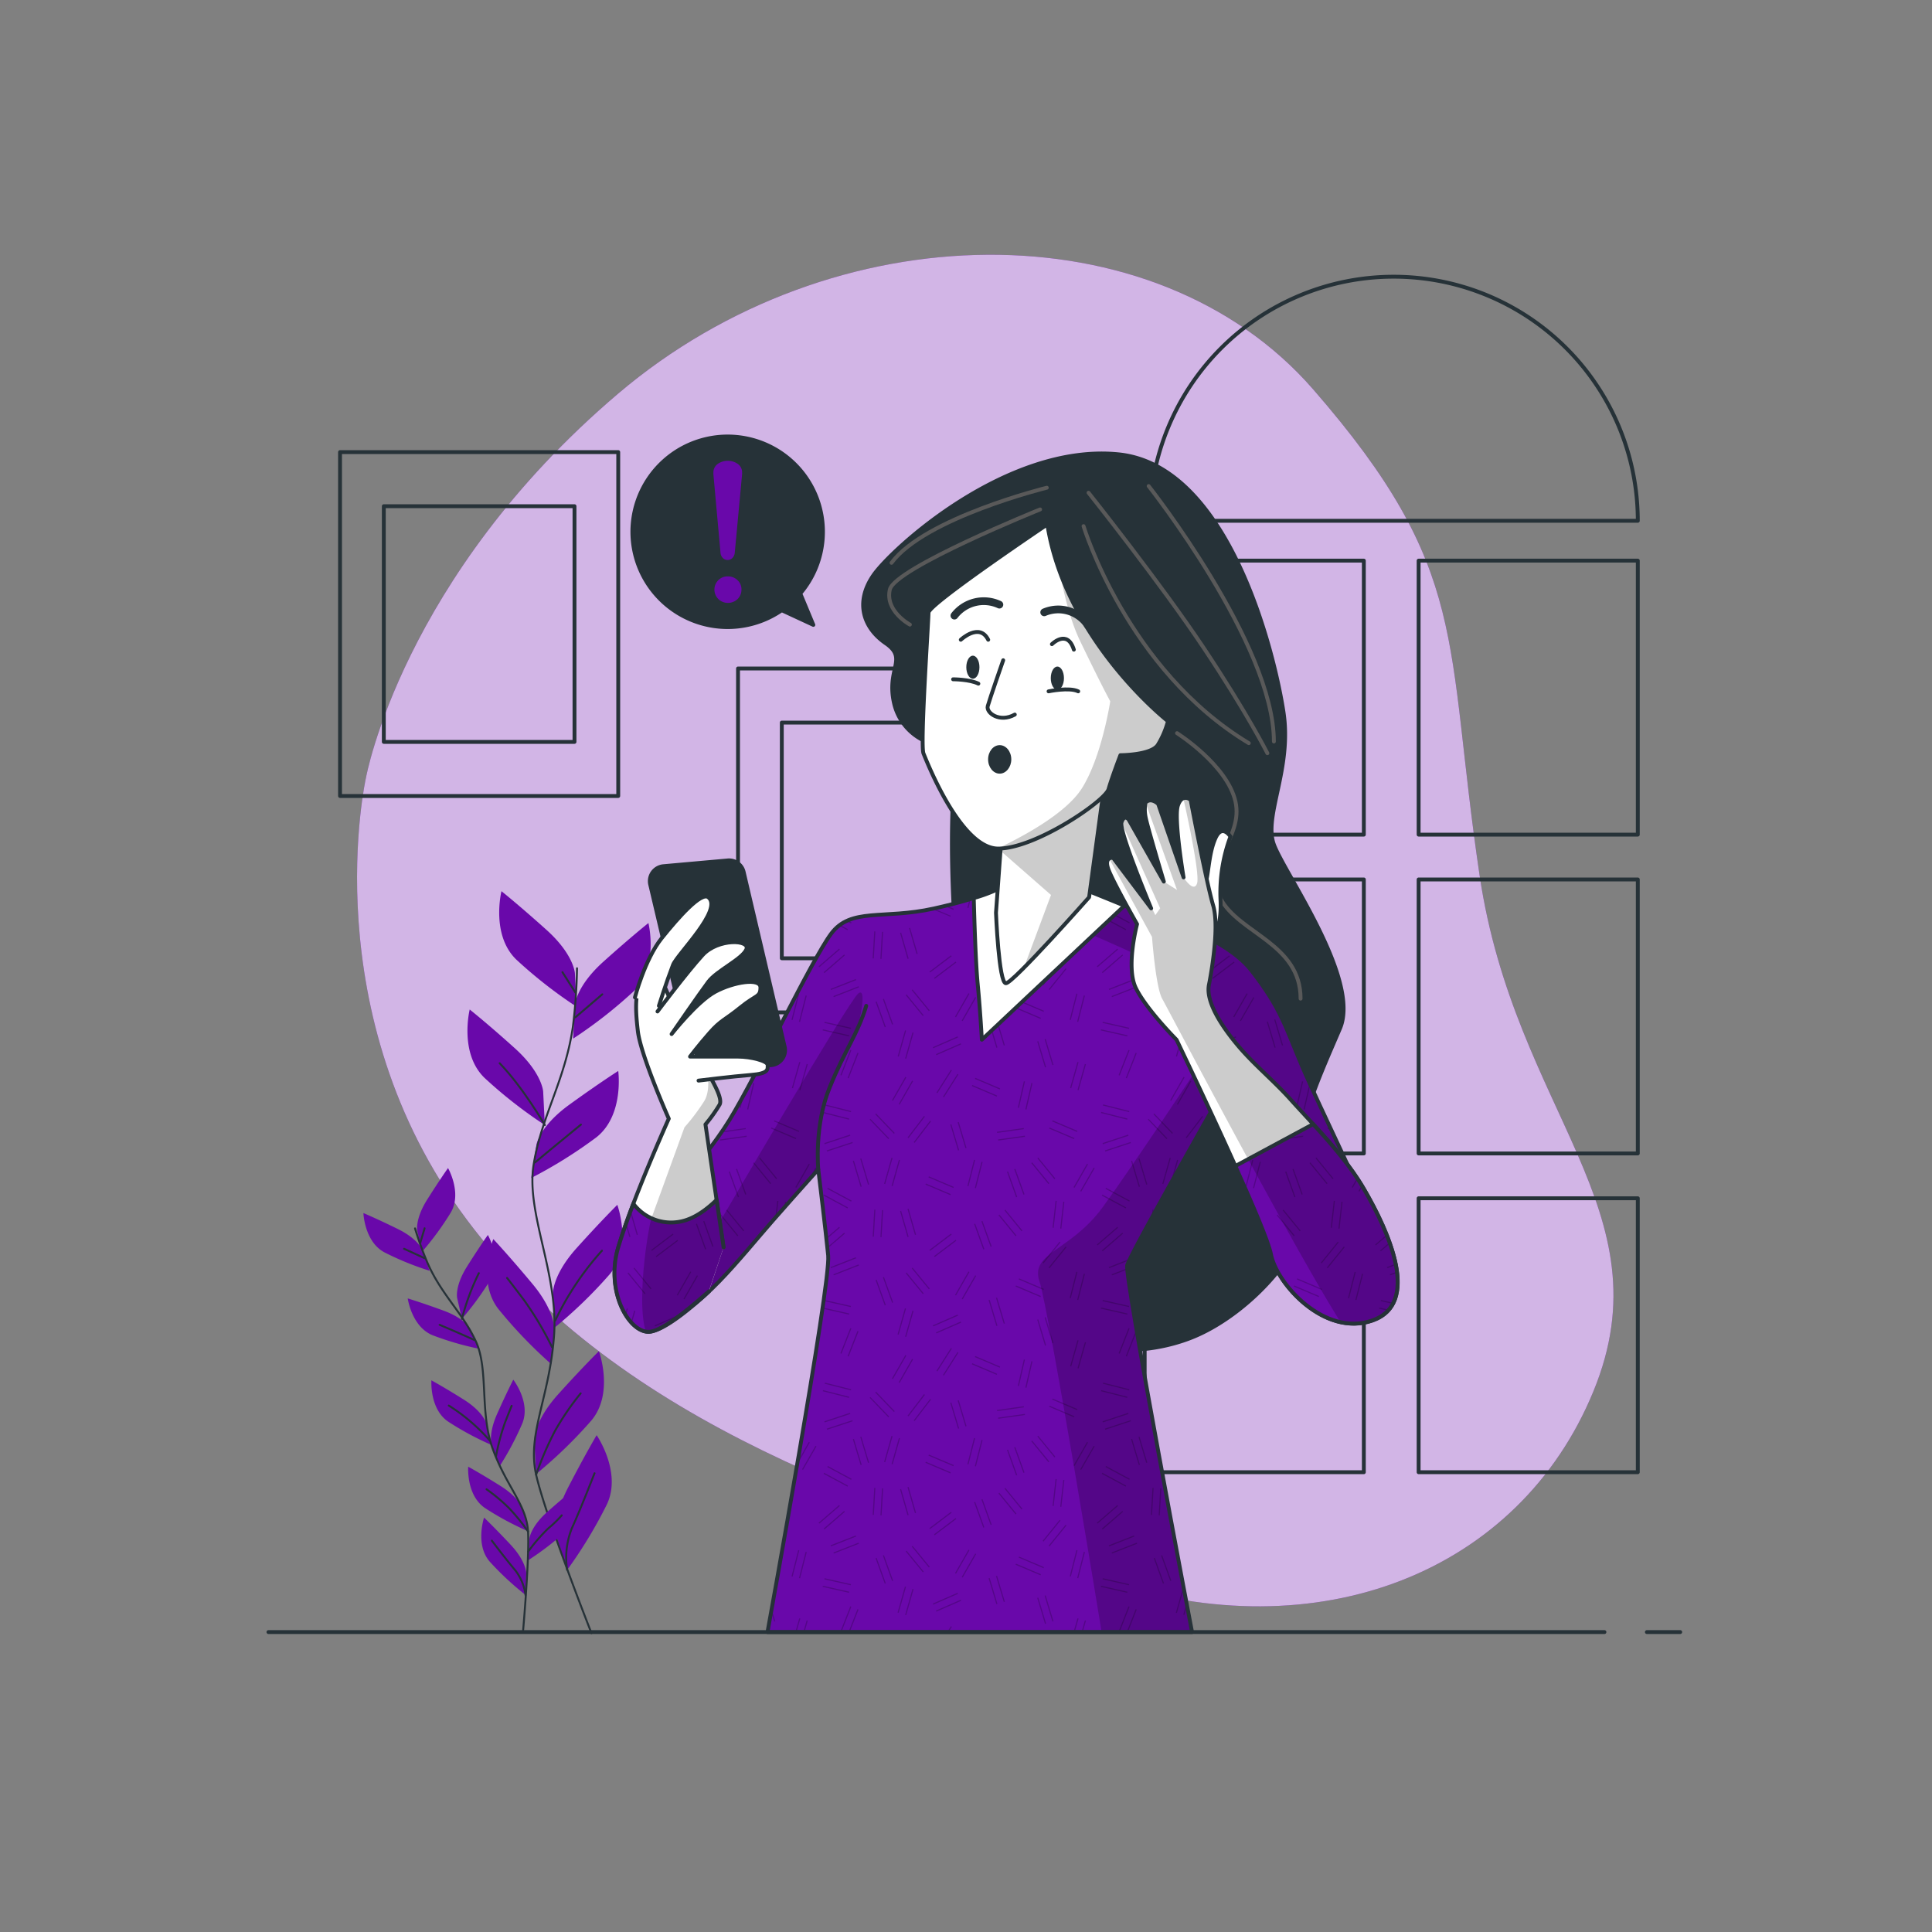 <svg xmlns="http://www.w3.org/2000/svg" xmlns:xlink="http://www.w3.org/1999/xlink" viewBox="0 0 500 500"><rect x="0" y="0" width="500" height="500" fill="#808080" stroke="none"/><defs><clipPath id="freepik--clip-path--inject-4"><path d="M259.22,229.65s-4.38,2.55-17.52,5.47-21.53-.36-26.64,6.57-19.35,36.87-26.29,48.19-23,28.1-25.55,36.5-.36,16.79,8.4,15.33,20.44-16.79,28.47-25.92,11.68-13.14,11.68-13.14,1.83,15,2.56,22.27-15.7,97.46-15.7,97.46H308.5s-17.52-92-16.79-94.91,23.36-42.7,23.36-42.7,17.89,34.67,20.81,40.88,7.3,12,15.7,12.77,6.93-10.58,5.11-17.88S341.35,286.23,337,276s-5.47-15-13.14-24.83-28.47-15-32.85-16.79-11.68-4.74-11.68-4.74S266.52,224.54,259.22,229.65Z" style="fill:#6908AA;stroke:#263238;stroke-linecap:round;stroke-linejoin:round"></path></clipPath><clipPath id="freepik--clip-path-2--inject-4"><path d="M259.22,216.14l-1.46,20.08s.73,18.25,2.56,18.25,21.54-22.27,21.54-22.27l4-29.57Z" style="fill:#fff;stroke:#263238;stroke-linecap:round;stroke-linejoin:round"></path></clipPath><clipPath id="freepik--clip-path-3--inject-4"><path d="M271.05,135.72s-30.75,20.65-30.75,22.84S238.1,192.83,239,195s9.66,24.61,19.33,24.61,27.68-12.31,28.56-15.38,3.07-8.79,3.07-8.79,7.91,0,9.67-2.64a22.76,22.76,0,0,0,2.64-6.15S275.88,166,271.05,135.72Z" style="fill:#fff;stroke:#263238;stroke-linecap:round;stroke-linejoin:round"></path></clipPath><clipPath id="freepik--clip-path-4--inject-4"><path d="M312.88,254.83s2.92-14.23,1.1-20.44S308.14,207,308.14,207s-2.19-1.83-3.29,1.46,1.46,18.61,1.46,18.61l-6.57-19s-1.82-1.82-3.28-.36a9.68,9.68,0,0,0,0,3.65c.36,2.19,4.74,16.79,4.74,16.79l-9.12-16.06s-1.1-1.46-1.83.73,7.67,22.26,7.67,22.26L288.06,222s-2.55-.36-1.09,3.29,7.3,13.87,7.3,13.87-2.92,11-.37,16.42,10.59,13.51,10.59,13.51,23,47.82,24.45,55.48,13.87,21.54,26.29,17.16,4.38-22.63-2.2-33.95c-4.95-8.53-12.44-15.91-19-23.2-4.47-5-9.73-9.23-14-14.4C317.2,266.76,311.88,259.71,312.88,254.83Z" style="fill:#fff;stroke:#263238;stroke-linecap:round;stroke-linejoin:round"></path></clipPath><clipPath id="freepik--clip-path-5--inject-4"><path d="M353,307.76c-3.52-6.06-8.32-11.55-13.16-16.83l-20.14,10.84c4.62,10.26,8.63,19.72,9.21,22.78,1.46,7.67,13.87,21.54,26.29,17.16S359.61,319.08,353,307.76Z" style="fill:#6908AA;stroke:#263238;stroke-linecap:round;stroke-linejoin:round"></path></clipPath><clipPath id="freepik--clip-path-6--inject-4"><path d="M187.26,322.79,182.57,291a38.53,38.53,0,0,0,3.65-5.11c1.46-2.55-6.21-12.77-9.49-19S172,250.82,168,252.64s-3.65,8-2.92,14.24,8,22.63,8,22.63-9.86,21.9-13.14,33.58,3.28,22.27,8.39,21.54,15.13-10.42,15.13-10.42" style="fill:#fff;stroke:#263238;stroke-linecap:round;stroke-linejoin:round"></path></clipPath><clipPath id="freepik--clip-path-7--inject-4"><path d="M187.26,322.79l-1.81-12.26c-2.71,2.65-6,5-9.45,5.63a12.23,12.23,0,0,1-12.09-4.64c-1.6,4.19-3,8.29-4,11.57-3.29,11.68,3.28,22.27,8.39,21.54,3.72-.53,11.06-6.8,15.13-10.42" style="fill:#6908AA;stroke:#263238;stroke-linecap:round;stroke-linejoin:round"></path></clipPath></defs><g id="freepik--background-simple--inject-4"><path d="M94.72,201.25s-13.83,61,26.14,114.46S230,390.33,285.67,408.93s107.5-2.11,126.7-48.86S392,287.8,382.91,226.51s-2.27-78.89-43.09-125.77-124-46.33-179.89,1.17S94.72,201.25,94.72,201.25Z" style="fill:#6908AA"></path><path d="M94.72,201.25s-13.83,61,26.14,114.46S230,390.33,285.67,408.93s107.5-2.11,126.7-48.86S392,287.8,382.91,226.51s-2.27-78.89-43.09-125.77-124-46.33-179.89,1.17S94.72,201.25,94.72,201.25Z" style="fill:#fff;opacity:0.7"></path></g><g id="freepik--Pictures--inject-4"><rect x="88" y="117" width="72" height="89" style="fill:none;stroke:#263238;stroke-linecap:round;stroke-linejoin:round"></rect><rect x="99.33" y="131" width="49.35" height="61" style="fill:none;stroke:#263238;stroke-linecap:round;stroke-linejoin:round"></rect><rect x="191" y="173" width="72" height="89" style="fill:none;stroke:#263238;stroke-linecap:round;stroke-linejoin:round"></rect><rect x="202.33" y="187" width="49.35" height="61" style="fill:none;stroke:#263238;stroke-linecap:round;stroke-linejoin:round"></rect></g><g id="freepik--Window--inject-4"><rect x="296.24" y="145.09" width="56.72" height="70.91" style="fill:none;stroke:#263238;stroke-linecap:round;stroke-linejoin:round"></rect><rect x="367.14" y="145.09" width="56.72" height="70.91" style="fill:none;stroke:#263238;stroke-linecap:round;stroke-linejoin:round"></rect><rect x="296.24" y="227.6" width="56.72" height="70.91" style="fill:none;stroke:#263238;stroke-linecap:round;stroke-linejoin:round"></rect><rect x="367.14" y="227.6" width="56.72" height="70.91" style="fill:none;stroke:#263238;stroke-linecap:round;stroke-linejoin:round"></rect><rect x="296.24" y="310.11" width="56.72" height="70.9" style="fill:none;stroke:#263238;stroke-linecap:round;stroke-linejoin:round"></rect><rect x="367.14" y="310.11" width="56.72" height="70.9" style="fill:none;stroke:#263238;stroke-linecap:round;stroke-linejoin:round"></rect><path d="M360.69,71.61h0a63.17,63.17,0,0,0-63.17,63.17H423.86A63.17,63.17,0,0,0,360.69,71.61Z" style="fill:none;stroke:#263238;stroke-linecap:round;stroke-linejoin:round"></path></g><g id="freepik--Plants--inject-4"><path d="M148.78,251.85s-.25-4.82-7.36-11.21-11.64-10-11.64-10-2.8,11.27,3.83,17.69a118.52,118.52,0,0,0,15.63,12.23Z" style="fill:#6908AA"></path><path d="M140.57,282.48s-.26-4.82-7.36-11.22-11.65-10-11.65-10-2.79,11.27,3.83,17.69A118.52,118.52,0,0,0,141,291.16Z" style="fill:#6908AA"></path><path d="M148.79,260.09s.26-4.82,7.37-11.21,11.65-10,11.65-10,2.79,11.27-3.84,17.69a119.46,119.46,0,0,1-15.64,12.22Z" style="fill:#6908AA"></path><path d="M138.82,296.27s.76-4.76,8.51-10.37S160,277.16,160,277.16s1.58,11.5-5.68,17.19a119.44,119.44,0,0,1-16.84,10.51Z" style="fill:#6908AA"></path><path d="M143.08,334.93s-.25-4.82,6.15-11.93,10.53-11.19,10.53-11.19,4,10.92-2,18a118.35,118.35,0,0,1-14.26,13.8Z" style="fill:#6908AA"></path><path d="M143.47,344.4s.43-4.81-5.69-12.15-10.11-11.58-10.11-11.58-4.36,10.76,1.28,18.06a119.77,119.77,0,0,0,13.74,14.33Z" style="fill:#6908AA"></path><path d="M138.29,372.8s-.26-4.82,6.14-11.93S155,349.68,155,349.68s4,10.92-2,18a119.25,119.25,0,0,1-14.26,13.8Z" style="fill:#6908AA"></path><path d="M144.13,398s-1.47-4.6,2.92-13.09,7.36-13.49,7.36-13.49,6.59,9.55,2.66,17.9a119.27,119.27,0,0,1-10.3,17Z" style="fill:#6908AA"></path><path d="M149.33,250.59a140.09,140.09,0,0,1-1.06,15.07c-2,13.92-8.15,23.17-10.17,35.76s6.49,28.23,5.28,44.34-7,25.32-4.63,35.9,14.32,41,14.32,41" style="fill:none;stroke:#263238;stroke-linecap:round;stroke-linejoin:round;stroke-width:0.5px"></path><line x1="148.89" y1="263.3" x2="155.87" y2="257.33" style="fill:none;stroke:#263238;stroke-linecap:round;stroke-linejoin:round;stroke-width:0.5px"></line><line x1="148.89" y1="256.85" x2="145.56" y2="251.6" style="fill:none;stroke:#263238;stroke-linecap:round;stroke-linejoin:round;stroke-width:0.5px"></line><path d="M138.48,300.83s5.85-4.89,11.87-9.79" style="fill:none;stroke:#263238;stroke-linecap:round;stroke-linejoin:round;stroke-width:0.5px"></path><path d="M141,291.16s-5.59-9.68-11.69-16" style="fill:none;stroke:#263238;stroke-linecap:round;stroke-linejoin:round;stroke-width:0.5px"></path><path d="M143.68,341.78a75.42,75.42,0,0,1,12.11-18.11" style="fill:none;stroke:#263238;stroke-linecap:round;stroke-linejoin:round;stroke-width:0.5px"></path><path d="M142.85,348.61a84.4,84.4,0,0,0-7.25-12.17c-3.83-5.06-4.37-5.71-4.37-5.71" style="fill:none;stroke:#263238;stroke-linecap:round;stroke-linejoin:round;stroke-width:0.5px"></path><path d="M138.75,381.66a82.13,82.13,0,0,1,4.9-11.38,71,71,0,0,1,6.62-9.68" style="fill:none;stroke:#263238;stroke-linecap:round;stroke-linejoin:round;stroke-width:0.5px"></path><path d="M146.77,406.27A20.65,20.65,0,0,1,148,395.5c2.28-5,4.82-11.62,5.87-14.22" style="fill:none;stroke:#263238;stroke-linecap:round;stroke-linejoin:round;stroke-width:0.5px"></path><path d="M108,318.59s-.68-3,2.56-8.14,5.39-8.16,5.39-8.16,3.66,6.41.73,11.49A75.8,75.8,0,0,1,109.19,324Z" style="fill:#6908AA"></path><path d="M118.31,335.92s-.68-3,2.56-8.15,5.39-8.16,5.39-8.16,3.66,6.41.72,11.5a75.74,75.74,0,0,1-7.44,10.2Z" style="fill:#6908AA"></path><path d="M109.39,323.64s-1-2.91-6.46-5.59-8.88-4.11-8.88-4.11.26,7.39,5.43,10.16a75.37,75.37,0,0,0,11.7,4.77Z" style="fill:#6908AA"></path><path d="M121.77,344.06s-1.29-2.79-7-4.88-9.25-3.15-9.25-3.15,1,7.32,6.46,9.54a76.39,76.39,0,0,0,12.13,3.51Z" style="fill:#6908AA"></path><path d="M125.88,368.47s-.68-3-5.83-6.24-8.4-5-8.4-5-.52,7.37,4.33,10.68a76.16,76.16,0,0,0,11.13,6Z" style="fill:#6908AA"></path><path d="M127.29,374.33s-1.1-2.87,1.37-8.42,4.18-8.85,4.18-8.85,4.54,5.83,2.35,11.28a76.32,76.32,0,0,1-5.92,11.16Z" style="fill:#6908AA"></path><path d="M137,398.28s.19-3.07,4.75-7.1,7.47-6.31,7.47-6.31,1.71,7.19-2.54,11.23a75.49,75.49,0,0,1-10,7.7Z" style="fill:#6908AA"></path><path d="M135.39,390.82s-.68-3-5.83-6.24-8.39-5-8.39-5-.53,7.37,4.32,10.68a75.07,75.07,0,0,0,11.13,6Z" style="fill:#6908AA"></path><path d="M136.19,407.26s.1-3.07-4.06-7.51-6.85-7-6.85-7-2.38,7,1.48,11.42a75.26,75.26,0,0,0,9.25,8.6Z" style="fill:#6908AA"></path><path d="M107.41,317.91a86.85,86.85,0,0,0,3.26,9c3.61,8.19,9,12.78,12.44,20.14s.93,18.41,4.46,28.06,8.67,14.29,9.08,21.18-1.31,26.16-1.31,26.16" style="fill:none;stroke:#263238;stroke-linecap:round;stroke-linejoin:round;stroke-width:0.5px"></path><line x1="109.88" y1="325.62" x2="104.57" y2="323.18" style="fill:none;stroke:#263238;stroke-linecap:round;stroke-linejoin:round;stroke-width:0.5px"></line><line x1="108.76" y1="321.67" x2="109.89" y2="317.88" style="fill:none;stroke:#263238;stroke-linecap:round;stroke-linejoin:round;stroke-width:0.5px"></line><path d="M122.77,346.79s-4.43-2-9-3.93" style="fill:none;stroke:#263238;stroke-linecap:round;stroke-linejoin:round;stroke-width:0.5px"></path><path d="M119.54,341.31a61.61,61.61,0,0,1,4.38-11.81" style="fill:none;stroke:#263238;stroke-linecap:round;stroke-linejoin:round;stroke-width:0.5px"></path><path d="M126.7,372.76a48,48,0,0,0-10.56-9" style="fill:none;stroke:#263238;stroke-linecap:round;stroke-linejoin:round;stroke-width:0.5px"></path><path d="M128.39,376.8a55,55,0,0,1,2.33-8.71c1.47-3.76,1.69-4.26,1.69-4.26" style="fill:none;stroke:#263238;stroke-linecap:round;stroke-linejoin:round;stroke-width:0.5px"></path><path d="M136.69,401.56a44.93,44.93,0,0,1,5.25-6.06,29,29,0,0,0,3.44-3.33" style="fill:none;stroke:#263238;stroke-linecap:round;stroke-linejoin:round;stroke-width:0.5px"></path><path d="M136.65,396.33a52.57,52.57,0,0,0-5-6.12,45.55,45.55,0,0,0-5.73-4.78" style="fill:none;stroke:#263238;stroke-linecap:round;stroke-linejoin:round;stroke-width:0.5px"></path><path d="M136,412.79a13.15,13.15,0,0,0-2.64-6.38c-2.27-2.69-5-6.28-6.07-7.69" style="fill:none;stroke:#263238;stroke-linecap:round;stroke-linejoin:round;stroke-width:0.5px"></path></g><g id="freepik--Character--inject-4"><path d="M242.43,192.78a14.27,14.27,0,0,1-11-10.59c-2.19-9.12,3.65-11.68-2.19-15.69s-8-10.59-3.28-17.52,34.67-34.32,63.51-31.4,40.52,52.2,42.71,66.8-5.11,26.65-2.56,34,22.64,35,17.16,47.82-15,33.22-9.86,43.07-12,30.3-28.47,36.87c-12.54,5-35.77,6.94-47.82-15.33s-12-66.07-13.5-90.16-.37-33.22-.37-39.79S242.43,192.78,242.43,192.78Z" style="fill:#263238;stroke:#263238;stroke-linecap:round;stroke-linejoin:round"></path><path d="M280.42,136.16s11.23,37.16,42.77,56.17" style="fill:none;stroke:#595959;stroke-linecap:round;stroke-linejoin:round"></path><path d="M281.71,127.52s18.58,23.33,29.82,40.18S328,194.93,328,194.93" style="fill:none;stroke:#595959;stroke-linecap:round;stroke-linejoin:round"></path><path d="M297.27,125.79s32.41,41.05,32.41,66.11" style="fill:none;stroke:#595959;stroke-linecap:round;stroke-linejoin:round"></path><path d="M269.18,131.84S231.59,147,230.29,152.58s5.19,9.07,5.19,9.07" style="fill:none;stroke:#595959;stroke-linecap:round;stroke-linejoin:round"></path><path d="M270.91,126.22s-31.55,7.78-40.19,19.44" style="fill:none;stroke:#595959;stroke-linecap:round;stroke-linejoin:round"></path><path d="M304.61,189.74s13,8.21,15.13,17.72-8.64,16-3.89,25.06,20.74,11.67,20.74,25.93" style="fill:none;stroke:#595959;stroke-linecap:round;stroke-linejoin:round"></path><path d="M259.22,229.65s-4.38,2.55-17.52,5.47-21.53-.36-26.64,6.57-19.35,36.87-26.29,48.19-23,28.1-25.55,36.5-.36,16.79,8.4,15.33,20.44-16.79,28.47-25.92,11.68-13.14,11.68-13.14,1.83,15,2.56,22.27-15.7,97.46-15.7,97.46H308.5s-17.52-92-16.79-94.91,23.36-42.7,23.36-42.7,17.89,34.67,20.81,40.88,7.3,12,15.7,12.77,6.93-10.58,5.11-17.88S341.35,286.23,337,276s-5.47-15-13.14-24.83-28.47-15-32.85-16.79-11.68-4.74-11.68-4.74S266.52,224.54,259.22,229.65Z" style="fill:#6908AA"></path><g style="clip-path:url(#freepik--clip-path--inject-4)"><g style="opacity:0.2"><polygon points="289.77 278.34 292.33 271.82 292.05 271.72 289.49 278.23 289.77 278.34"></polygon><polygon points="294.19 272.56 293.91 272.45 291.35 278.96 291.63 279.07 294.19 272.56"></polygon><polygon points="339.13 300.82 338.9 301.01 341.04 303.63 341.43 303.63 339.13 300.82"></polygon><polygon points="340.45 299.75 343.63 303.63 344.01 303.63 340.68 299.56 340.45 299.75"></polygon><polygon points="332.88 303.17 332.6 303.27 332.73 303.63 333.05 303.63 332.88 303.17"></polygon><polygon points="334.48 302.59 334.86 303.63 335.18 303.63 334.77 302.49 334.48 302.59"></polygon><path d="M324.36,300.22l-.29-.07-.36,1.42.21.4Z"></path><polygon points="326.3 300.72 326.01 300.64 325.25 303.63 325.56 303.63 326.3 300.72"></polygon><polygon points="303 299.7 302.71 299.61 301.57 303.63 301.88 303.63 303 299.7"></polygon><polygon points="303.96 303.63 304.92 300.24 304.63 300.16 303.65 303.63 303.96 303.63"></polygon><polygon points="292.71 300.46 293.66 303.63 293.97 303.63 293 300.38 292.71 300.46"></polygon><polygon points="294.91 299.8 294.63 299.89 295.75 303.63 296.06 303.63 294.91 299.8"></polygon><polygon points="303.09 284.9 306.57 278.83 306.31 278.68 302.83 284.75 303.09 284.9"></polygon><rect x="302.94" y="282.63" width="7" height="0.3" transform="translate(-91.26 408.11) rotate(-60.19)"></rect><path d="M343.5,292.05l1.09.46-.2-.4-.77-.33Z"></path><polygon points="321.15 264.27 324.63 258.2 324.37 258.05 320.89 264.13 321.15 264.27"></polygon><polygon points="319.42 263.28 322.89 257.21 322.63 257.06 319.15 263.13 319.42 263.28"></polygon><rect x="308.58" y="256.62" width="0.3" height="7" transform="translate(-94.93 254.33) rotate(-39.29)"></rect><rect x="310.13" y="255.36" width="0.3" height="7" transform="translate(-93.78 255.01) rotate(-39.29)"></rect><rect x="299.78" y="259.01" width="0.3" height="7" transform="translate(-71.32 117.44) rotate(-19.85)"></rect><rect x="301.66" y="258.33" width="0.3" height="7" transform="translate(-70.95 117.96) rotate(-19.84)"></rect><polygon points="319.84 290.46 321.86 297.17 322.14 297.08 320.13 290.38 319.84 290.46"></polygon><polygon points="330.06 293.2 336.99 292.22 336.95 291.93 330.02 292.9 330.06 293.2"></polygon><polygon points="337.23 293.91 330.3 294.88 330.34 295.18 337.27 294.2 337.23 293.91"></polygon><polygon points="335.4 286.65 335.7 286.71 337.26 279.89 336.97 279.82 335.4 286.65"></polygon><path d="M337.65,287.16l1.46-6.38-.21-.45-1.55,6.76Z"></path><polygon points="314.35 282.76 314.61 282.92 318.35 277.01 318.1 276.85 314.35 282.76"></polygon><polygon points="320.04 278.08 319.79 277.92 316.04 283.83 316.3 283.99 320.04 278.08"></polygon><polygon points="313.42 270.99 313.53 271.26 319.95 268.47 319.83 268.19 313.42 270.99"></polygon><polygon points="314.22 272.82 314.33 273.1 320.75 270.3 320.63 270.02 314.22 272.82"></polygon><rect x="303.83" y="270.42" width="7" height="0.3" transform="translate(-36.64 492.7) rotate(-74.21)"></rect><rect x="301.9" y="269.87" width="7" height="0.3" transform="translate(-37.52 490.45) rotate(-74.21)"></rect><polygon points="329.76 263.89 331.77 270.59 332.06 270.51 330.04 263.8 329.76 263.89"></polygon><polygon points="327.84 264.46 329.86 271.17 330.14 271.08 328.13 264.38 327.84 264.46"></polygon><polygon points="312.52 251.48 312.7 251.72 318.29 247.5 318.11 247.26 312.52 251.48"></polygon><polygon points="313.73 253.08 313.91 253.32 319.5 249.1 319.32 248.86 313.73 253.08"></polygon><polygon points="306.85 240.89 308.79 247.61 309.08 247.53 307.14 240.8 306.85 240.89"></polygon><polygon points="304.93 241.44 306.87 248.16 307.16 248.08 305.22 241.36 304.93 241.44"></polygon><rect x="294.69" y="244.39" width="7" height="0.3" transform="translate(36.54 527.84) rotate(-86.63)"></rect><rect x="296.69" y="244.51" width="7" height="0.3" transform="translate(38.3 529.94) rotate(-86.63)"></rect><polygon points="306.88 294.37 307.12 294.55 311.37 288.99 311.13 288.81 306.88 294.37"></polygon><path d="M308.7,295.77l.57-.73,1.05-1.87-1.86,2.42Z"></path><polygon points="303.35 293.42 303.56 293.21 298.72 288.16 298.5 288.37 303.35 293.42"></polygon><polygon points="297.06 289.75 301.9 294.8 302.12 294.6 297.27 289.55 297.06 289.75"></polygon><rect x="326.63" y="278.78" width="0.3" height="7" transform="translate(-60.7 472.87) rotate(-67.01)"></rect><polygon points="324.28 279.21 330.73 281.95 330.84 281.67 324.4 278.94 324.28 279.21"></polygon><polygon points="291.31 240.74 291.45 240.47 288 238.62 288 238.96 291.31 240.74"></polygon><polygon points="288 236.69 292.25 238.97 292.39 238.71 288 236.34 288 236.69"></polygon><polygon points="288 249.15 288 249.55 290.65 247.25 290.46 247.03 288 249.15"></polygon><polygon points="289.35 245.74 289.15 245.51 288 246.51 288 246.9 289.35 245.74"></polygon><polygon points="288 257.66 288 257.98 294.31 255.51 294.19 255.24 288 257.66"></polygon><polygon points="288 255.84 293.58 253.65 293.47 253.37 288 255.51 288 255.84"></polygon><polygon points="291.72 268.22 291.79 267.93 288 267.07 288 267.38 291.72 268.22"></polygon><polygon points="288 265.02 288 265.33 292.16 266.27 292.23 265.98 288 265.02"></polygon><polygon points="291.71 289.77 291.79 289.48 288 288.52 288 288.83 291.71 289.77"></polygon><polygon points="288 286.76 292.2 287.83 292.28 287.54 288 286.45 288 286.76"></polygon><polygon points="292.69 295.82 292.6 295.54 288 297.06 288 297.37 292.69 295.82"></polygon><polygon points="292.07 293.93 291.97 293.64 288 294.95 288 295.27 292.07 293.93"></polygon><polygon points="292.05 343.72 289.49 350.23 289.77 350.34 292.33 343.82 292.05 343.72"></polygon><polygon points="293.91 344.45 291.35 350.96 291.63 351.07 294.19 344.56 293.91 344.45"></polygon><path d="M357.16,323.6l.2.23,0,0-.06-.34Z"></path><path d="M356.05,322.31l.88-.75c0-.11-.05-.23-.08-.33l-1,.86Z"></path><polygon points="292.71 372.46 293.66 375.63 293.97 375.63 293 372.38 292.71 372.46"></polygon><polygon points="294.63 371.89 295.75 375.63 296.06 375.63 294.91 371.8 294.63 371.89"></polygon><polygon points="336.61 318.47 332.18 313.06 331.95 313.25 336.38 318.66 336.61 318.47"></polygon><polygon points="330.4 314.51 334.83 319.93 335.07 319.74 330.63 314.32 330.4 314.51"></polygon><rect x="346.35" y="332.43" width="7" height="0.3" transform="translate(-58.61 589.81) rotate(-75.75)"></rect><rect x="348.29" y="332.92" width="7" height="0.3" transform="translate(-57.69 591.95) rotate(-75.74)"></rect><path d="M342.18,333.57l-1.72-.72c.17.18.33.36.5.53l1.1.47Z"></path><path d="M298.13,315l.34-.61.08-1.36-.3,0Z"></path><path d="M297.21,361.61l-.15.14.22.23Z"></path><polygon points="348.02 322.78 347.79 322.59 343.38 328.03 343.62 328.22 348.02 322.78"></polygon><polygon points="346.46 321.52 346.23 321.33 341.83 326.77 342.06 326.96 346.46 321.52"></polygon><polygon points="347.46 311.02 347.17 310.99 346.38 317.94 346.68 317.98 347.46 311.02"></polygon><polygon points="345.18 310.76 344.39 317.72 344.69 317.75 345.48 310.8 345.18 310.76"></polygon><polygon points="291.31 312.74 291.45 312.47 288 310.62 288 310.96 291.31 312.74"></polygon><polygon points="292.39 310.71 288 308.35 288 308.69 292.25 310.97 292.39 310.71"></polygon><polygon points="288 321.55 290.65 319.25 290.46 319.03 288 321.15 288 321.55"></polygon><polygon points="289.35 317.74 289.15 317.51 288 318.51 288 318.9 289.35 317.74"></polygon><path d="M288,329.66V330l3.73-1.46c0-.11,0-.21,0-.31Z"></path><path d="M288,327.84l4.25-1.67.19-.4L288,327.51Z"></path><polygon points="291.72 340.22 291.79 339.93 288 339.07 288 339.38 291.72 340.22"></polygon><polygon points="288 337.33 292.16 338.27 292.23 337.98 288 337.02 288 337.33"></polygon><polygon points="291.71 361.77 291.79 361.48 288 360.52 288 360.83 291.71 361.77"></polygon><polygon points="288 358.76 292.2 359.83 292.28 359.54 288 358.45 288 358.76"></polygon><polygon points="292.69 367.82 292.6 367.54 288 369.06 288 369.37 292.69 367.82"></polygon><polygon points="292.07 365.93 291.97 365.64 288 366.95 288 367.27 292.07 365.93"></polygon><path d="M349.83,307.25l.26.15.77-1.34-.15-.33Z"></path><path d="M351.57,308.25l.26.15,0-.08-.15-.34Z"></path><polygon points="343.57 306.24 341.43 303.63 341.04 303.63 343.33 306.43 343.57 306.24"></polygon><polygon points="344.88 305.16 345.11 304.97 344.01 303.63 343.63 303.63 344.88 305.16"></polygon><polygon points="332.73 303.63 334.98 309.86 335.26 309.75 333.05 303.63 332.73 303.63"></polygon><polygon points="336.86 309.18 337.14 309.07 335.18 303.63 334.86 303.63 336.86 309.18"></polygon><path d="M325.25,303.63l-.16.63.21.41.26-1Z"></path><polygon points="301.09 306.43 301.88 303.63 301.57 303.63 300.8 306.35 301.09 306.43"></polygon><path d="M302.84,306.51l.63-1.14.5-1.74h-.32Z"></path><polygon points="294.73 307.17 295.01 307.08 293.97 303.63 293.66 303.63 294.73 307.17"></polygon><polygon points="296.93 306.51 296.06 303.63 295.75 303.63 296.64 306.59 296.93 306.51"></polygon><polygon points="292.05 415.72 289.49 422.23 289.77 422.34 292.33 415.82 292.05 415.72"></polygon><polygon points="293.91 416.45 291.58 422.38 291.9 422.38 294.19 416.56 293.91 416.45"></polygon><rect x="299.78" y="403.01" width="0.3" height="7" transform="translate(-120.22 126) rotate(-19.85)"></rect><rect x="301.66" y="402.33" width="0.3" height="7" transform="translate(-119.82 126.51) rotate(-19.84)"></rect><path d="M307.21,415.54c0-.21-.09-.43-.13-.66l-.85,3,.29.08Z"></path><path d="M306.37,411.13l-.09-.5-.07,0-1.91,6.74.29.08Z"></path><rect x="294.69" y="388.39" width="7" height="0.3" transform="translate(-107 663.68) rotate(-86.67)"></rect><rect x="296.69" y="388.51" width="7" height="0.3" transform="translate(-105.23 665.79) rotate(-86.67)"></rect><polygon points="291.31 384.74 291.45 384.47 288 382.62 288 382.96 291.31 384.74"></polygon><polygon points="292.39 382.71 288 380.35 288 380.69 292.25 382.97 292.39 382.71"></polygon><polygon points="288 393.55 290.65 391.25 290.46 391.03 288 393.15 288 393.55"></polygon><polygon points="289.35 389.74 289.15 389.51 288 390.51 288 390.9 289.35 389.74"></polygon><polygon points="294.19 399.24 288 401.66 288 401.98 294.31 399.51 294.19 399.24"></polygon><polygon points="293.58 397.65 293.47 397.37 288 399.51 288 399.84 293.58 397.65"></polygon><polygon points="291.72 412.22 291.79 411.93 288 411.07 288 411.38 291.72 412.22"></polygon><polygon points="292.16 410.27 292.23 409.98 288 409.02 288 409.33 292.16 410.27"></polygon><polygon points="294.73 379.17 295.01 379.08 293.97 375.63 293.66 375.63 294.73 379.17"></polygon><polygon points="296.64 378.59 296.93 378.51 296.06 375.63 295.75 375.63 296.64 378.59"></polygon><path d="M279.91,231.62h.35l.74-1.29-.28-.11Z"></path><path d="M282.56,231.62l.31-.54-.28-.11-.37.65Z"></path><polygon points="266.9 229.01 269.04 231.63 269.43 231.63 267.13 228.82 266.9 229.01"></polygon><polygon points="268.45 227.75 271.63 231.63 272.01 231.63 268.68 227.56 268.45 227.75"></polygon><polygon points="260.88 231.17 260.6 231.27 260.73 231.63 261.05 231.63 260.88 231.17"></polygon><polygon points="262.77 230.49 262.48 230.59 262.86 231.63 263.18 231.63 262.77 230.49"></polygon><polygon points="220.05 271.72 217.49 278.23 217.77 278.34 220.33 271.82 220.05 271.72"></polygon><polygon points="221.91 272.45 219.35 278.96 219.63 279.07 222.19 272.56 221.91 272.45"></polygon><polygon points="288 238.62 285.28 237.15 285.14 237.42 288 238.96 288 238.62"></polygon><polygon points="286.23 235.39 286.09 235.66 288 236.69 288 236.34 286.23 235.39"></polygon><polygon points="285.16 251.6 285.36 251.83 288 249.55 288 249.15 285.16 251.6"></polygon><polygon points="284.05 250.31 288 246.9 288 246.51 283.86 250.09 284.05 250.31"></polygon><polygon points="287.68 257.79 287.79 258.07 288 257.98 288 257.66 287.68 257.79"></polygon><polygon points="286.95 255.93 287.06 256.2 288 255.84 288 255.51 286.95 255.93"></polygon><polygon points="284.89 266.68 288 267.38 288 267.07 284.96 266.39 284.89 266.68"></polygon><polygon points="285.4 264.44 285.33 264.73 288 265.33 288 265.02 285.4 264.44"></polygon><polygon points="284.93 288.05 288 288.83 288 288.52 285 287.76 284.93 288.05"></polygon><polygon points="285.5 285.82 285.42 286.11 288 286.76 288 286.45 285.5 285.82"></polygon><polygon points="288 297.37 288 297.06 285.95 297.73 286.05 298.02 288 297.37"></polygon><polygon points="288 295.27 288 294.95 285.33 295.83 285.42 296.12 288 295.27"></polygon><path d="M246.84,235.17l-1.9-.81-.48.12,2.27,1Z"></path><path d="M246.06,237l-4.42-1.87-.51.1,4.82,2Z"></path><polygon points="279.91 303.63 280.26 303.63 281.57 301.33 281.31 301.18 279.91 303.63"></polygon><polygon points="282.56 303.63 283.31 302.32 283.05 302.17 282.22 303.63 282.56 303.63"></polygon><polygon points="266.9 301.01 269.04 303.63 269.43 303.63 267.13 300.82 266.9 301.01"></polygon><polygon points="268.45 299.75 271.63 303.63 272.01 303.63 268.68 299.56 268.45 299.75"></polygon><polygon points="260.88 303.17 260.6 303.27 260.73 303.63 261.05 303.63 260.88 303.17"></polygon><polygon points="262.48 302.59 262.86 303.63 263.18 303.63 262.77 302.49 262.48 302.59"></polygon><polygon points="252.36 300.23 252.07 300.15 251.19 303.63 251.5 303.63 252.36 300.23"></polygon><polygon points="254.3 300.72 254.01 300.64 253.25 303.63 253.56 303.63 254.3 300.72"></polygon><polygon points="231 299.7 230.71 299.61 229.57 303.63 229.88 303.63 231 299.7"></polygon><polygon points="232.92 300.24 232.63 300.16 231.65 303.63 231.97 303.63 232.92 300.24"></polygon><polygon points="220.71 300.46 221.66 303.63 221.97 303.63 221 300.38 220.71 300.46"></polygon><polygon points="222.63 299.89 223.75 303.63 224.06 303.63 222.91 299.8 222.63 299.89"></polygon><polygon points="231.09 284.9 234.57 278.83 234.31 278.68 230.83 284.75 231.09 284.9"></polygon><polygon points="232.83 285.89 236.31 279.82 236.05 279.67 232.57 285.75 232.83 285.89"></polygon><rect x="262.13" y="240.36" width="0.3" height="7" transform="translate(-95.13 221.23) rotate(-39.29)"></rect><rect x="260.58" y="241.62" width="0.3" height="7" transform="matrix(0.77, -0.63, 0.63, 0.77, -96.29, 220.54)"></rect><rect x="253.28" y="244.51" width="0.3" height="7" transform="translate(-69.16 100.79) rotate(-19.85)"></rect><rect x="255.16" y="243.83" width="0.3" height="7" transform="translate(-68.79 101.32) rotate(-19.84)"></rect><polygon points="272.28 290.21 278.73 292.95 278.84 292.67 272.4 289.94 272.28 290.21"></polygon><rect x="274.63" y="289.78" width="0.3" height="7" transform="translate(-102.52 431.71) rotate(-67.01)"></rect><rect x="274.53" y="278.06" width="7" height="0.3" transform="translate(-65.33 470.07) rotate(-74.21)"></rect><rect x="276.45" y="278.61" width="7" height="0.3" transform="translate(-64.64 471.99) rotate(-74.16)"></rect><polygon points="268.43 269.54 270.44 276.25 270.73 276.16 268.71 269.46 268.43 269.54"></polygon><polygon points="272.64 275.58 270.63 268.88 270.34 268.96 272.36 275.67 272.64 275.58"></polygon><rect x="247.26" y="261.01" width="7" height="0.3" transform="translate(-100.51 348.9) rotate(-60.19)"></rect><rect x="245.52" y="260.02" width="7" height="0.3" transform="translate(-100.5 346.95) rotate(-60.2)"></rect><rect x="236.58" y="256.62" width="0.3" height="7" transform="translate(-111.21 208.74) rotate(-39.29)"></rect><rect x="238.13" y="255.36" width="0.3" height="7" transform="translate(-110.06 209.41) rotate(-39.29)"></rect><rect x="227.78" y="259.01" width="0.3" height="7" transform="translate(-75.6 93) rotate(-19.85)"></rect><rect x="229.66" y="258.33" width="0.3" height="7" transform="translate(-75.22 93.53) rotate(-19.84)"></rect><rect x="274.35" y="260.43" width="7" height="0.3" transform="translate(-43.3 465.43) rotate(-75.7)"></rect><rect x="276.29" y="260.92" width="7" height="0.3" transform="translate(-42.32 467.68) rotate(-75.7)"></rect><rect x="265.96" y="258.69" width="0.3" height="7" transform="translate(-79.16 404.82) rotate(-67.02)"></rect><rect x="266.75" y="256.84" width="0.3" height="7" transform="translate(-77 404.37) rotate(-67.01)"></rect><polygon points="248.23 297.66 246.21 290.96 245.93 291.04 247.94 297.75 248.23 297.66"></polygon><polygon points="250.14 297.08 248.13 290.38 247.84 290.46 249.86 297.17 250.14 297.08"></polygon><polygon points="258.06 293.2 264.99 292.22 264.95 291.93 258.02 292.9 258.06 293.2"></polygon><polygon points="265.27 294.2 265.23 293.91 258.3 294.88 258.34 295.18 265.27 294.2"></polygon><polygon points="264.97 279.82 263.4 286.65 263.7 286.71 265.26 279.89 264.97 279.82"></polygon><polygon points="265.65 287.16 267.21 280.34 266.92 280.27 265.35 287.09 265.65 287.16"></polygon><polygon points="246.35 277.01 246.1 276.85 242.35 282.76 242.6 282.92 246.35 277.01"></polygon><polygon points="248.04 278.08 247.79 277.92 244.04 283.83 244.29 283.99 248.04 278.08"></polygon><rect x="241.18" y="269.58" width="7" height="0.3" transform="translate(-87.42 120.3) rotate(-23.56)"></rect><rect x="241.98" y="271.41" width="7" height="0.3" transform="translate(-88.1 120.8) rotate(-23.57)"></rect><rect x="231.83" y="270.42" width="7" height="0.3" transform="translate(-89.06 423.42) rotate(-74.21)"></rect><rect x="229.9" y="269.87" width="7" height="0.3" transform="translate(-89.93 421.17) rotate(-74.21)"></rect><polygon points="257.76 263.89 259.77 270.59 260.06 270.51 258.04 263.8 257.76 263.89"></polygon><polygon points="255.84 264.46 257.86 271.17 258.14 271.08 256.13 264.38 255.84 264.46"></polygon><rect x="239.91" y="249.34" width="7" height="0.3" transform="translate(-101.16 196.88) rotate(-37.03)"></rect><rect x="241.11" y="250.94" width="7" height="0.3" transform="translate(-101.86 197.83) rotate(-37.01)"></rect><rect x="235.82" y="240.71" width="0.3" height="7" transform="matrix(0.96, -0.28, 0.28, 0.96, -58.54, 75.14)"></rect><rect x="233.89" y="241.26" width="0.3" height="7" transform="translate(-58.75 74.6) rotate(-16.12)"></rect><rect x="222.69" y="244.39" width="7" height="0.3" transform="translate(-31.18 456.01) rotate(-86.64)"></rect><rect x="224.69" y="244.51" width="7" height="0.3" transform="translate(-29.42 458.12) rotate(-86.64)"></rect><polygon points="234.88 294.37 235.12 294.55 239.37 288.99 239.13 288.81 234.88 294.37"></polygon><polygon points="240.96 290.21 240.72 290.03 236.47 295.59 236.7 295.77 240.96 290.21"></polygon><polygon points="231.35 293.42 231.56 293.21 226.72 288.16 226.5 288.37 231.35 293.42"></polygon><polygon points="225.06 289.75 229.91 294.8 230.12 294.6 225.27 289.55 225.06 289.75"></polygon><polygon points="271.38 256.03 271.62 256.22 276.02 250.78 275.79 250.59 271.38 256.03"></polygon><polygon points="270.06 254.96 274.46 249.52 274.23 249.33 269.83 254.77 270.06 254.96"></polygon><polygon points="274.38 245.94 274.68 245.98 275.46 239.02 275.17 238.99 274.38 245.94"></polygon><polygon points="273.18 238.76 272.39 245.72 272.69 245.75 273.48 238.8 273.18 238.76"></polygon><rect x="254.63" y="278.78" width="0.3" height="7" transform="translate(-104.59 406.59) rotate(-67.01)"></rect><polygon points="252.28 279.21 258.73 281.95 258.84 281.67 252.4 278.94 252.28 279.21"></polygon><path d="M217.11,239.55l2.2,1.19.14-.27-2.07-1.11Z"></path><path d="M220.25,239l.15-.26-1-.52-.34.16Z"></path><polygon points="218.66 247.25 218.46 247.03 216 249.15 216 249.55 218.66 247.25"></polygon><polygon points="217.35 245.74 217.15 245.51 216 246.51 216 246.9 217.35 245.74"></polygon><polygon points="222.19 255.24 216 257.66 216 257.98 222.31 255.51 222.19 255.24"></polygon><polygon points="216 255.51 216 255.84 221.58 253.65 221.47 253.37 216 255.51"></polygon><polygon points="219.72 268.22 219.79 267.93 216 267.07 216 267.38 219.72 268.22"></polygon><polygon points="216 265.33 220.16 266.27 220.23 265.98 216 265.02 216 265.33"></polygon><polygon points="219.79 289.48 216 288.52 216 288.83 219.71 289.77 219.79 289.48"></polygon><polygon points="220.28 287.54 216 286.45 216 286.76 220.21 287.83 220.28 287.54"></polygon><polygon points="216 297.06 216 297.37 220.69 295.82 220.6 295.54 216 297.06"></polygon><polygon points="220.07 293.93 219.97 293.64 216 294.95 216 295.27 220.07 293.93"></polygon><polygon points="277.83 235.25 278.09 235.4 280.26 231.63 279.91 231.63 277.83 235.25"></polygon><polygon points="279.57 236.25 279.83 236.4 282.56 231.63 282.22 231.63 279.57 236.25"></polygon><polygon points="271.33 234.43 271.57 234.24 269.43 231.63 269.04 231.63 271.33 234.43"></polygon><polygon points="272.88 233.16 273.11 232.97 272.01 231.63 271.63 231.63 272.88 233.16"></polygon><polygon points="263.26 237.75 261.05 231.63 260.73 231.63 262.98 237.85 263.26 237.75"></polygon><polygon points="265.14 237.07 263.18 231.63 262.86 231.63 264.86 237.18 265.14 237.07"></polygon><path d="M250.35,234.93l.29.08.59-2.35-.33.1Z"></path><path d="M252.28,235.43l.3.07.9-3.55-.34.12Z"></path><polygon points="220.05 343.72 217.49 350.23 217.77 350.34 220.33 343.82 220.05 343.72"></polygon><polygon points="221.91 344.45 219.35 350.96 219.63 351.07 222.19 344.56 221.91 344.45"></polygon><polygon points="285.14 309.42 288 310.96 288 310.62 285.28 309.15 285.14 309.42"></polygon><polygon points="286.23 307.39 286.09 307.66 288 308.69 288 308.35 286.23 307.39"></polygon><polygon points="285.16 323.6 285.36 323.83 288 321.55 288 321.15 285.16 323.6"></polygon><polygon points="288 318.9 288 318.51 283.86 322.09 284.05 322.31 288 318.9"></polygon><polygon points="287.68 329.79 287.79 330.07 288 329.98 288 329.66 287.68 329.79"></polygon><polygon points="286.95 327.93 287.06 328.2 288 327.84 288 327.51 286.95 327.93"></polygon><polygon points="288 339.07 284.96 338.39 284.89 338.68 288 339.38 288 339.07"></polygon><polygon points="285.4 336.44 285.33 336.73 288 337.33 288 337.02 285.4 336.44"></polygon><polygon points="288 360.52 285 359.76 284.93 360.05 288 360.83 288 360.52"></polygon><polygon points="285.5 357.82 285.42 358.11 288 358.76 288 358.45 285.5 357.82"></polygon><polygon points="288 369.37 288 369.06 285.95 369.73 286.05 370.02 288 369.37"></polygon><polygon points="288 367.27 288 366.95 285.33 367.83 285.42 368.12 288 367.27"></polygon><polygon points="246.84 307.17 240.4 304.44 240.28 304.71 246.73 307.45 246.84 307.17"></polygon><rect x="242.63" y="304.28" width="0.3" height="7" transform="translate(-135.37 411.09) rotate(-67.01)"></rect><polygon points="281.57 373.33 281.31 373.18 279.91 375.63 280.26 375.63 281.57 373.33"></polygon><polygon points="283.31 374.32 283.05 374.17 282.22 375.63 282.56 375.63 283.31 374.32"></polygon><polygon points="266.9 373.01 269.04 375.63 269.43 375.63 267.13 372.82 266.9 373.01"></polygon><polygon points="268.45 371.75 271.63 375.63 272.01 375.63 268.68 371.56 268.45 371.75"></polygon><polygon points="260.88 375.17 260.6 375.27 260.73 375.63 261.05 375.63 260.88 375.17"></polygon><polygon points="262.48 374.59 262.86 375.63 263.18 375.63 262.77 374.49 262.48 374.59"></polygon><polygon points="252.36 372.23 252.07 372.15 251.19 375.63 251.5 375.63 252.36 372.23"></polygon><polygon points="254.3 372.72 254.01 372.64 253.25 375.63 253.56 375.63 254.3 372.72"></polygon><polygon points="231 371.7 230.71 371.61 229.57 375.63 229.88 375.63 231 371.7"></polygon><polygon points="232.92 372.24 232.63 372.16 231.65 375.63 231.97 375.63 232.92 372.24"></polygon><polygon points="220.71 372.46 221.66 375.63 221.97 375.63 221 372.38 220.71 372.46"></polygon><polygon points="222.63 371.89 223.75 375.63 224.06 375.63 222.91 371.8 222.63 371.89"></polygon><polygon points="234.31 350.68 230.83 356.75 231.09 356.9 234.57 350.83 234.31 350.68"></polygon><polygon points="236.31 351.82 236.05 351.67 232.57 357.75 232.83 357.89 236.31 351.82"></polygon><polygon points="264.61 318.47 260.18 313.06 259.95 313.25 264.38 318.66 264.61 318.47"></polygon><polygon points="263.07 319.74 258.63 314.32 258.4 314.51 262.83 319.93 263.07 319.74"></polygon><rect x="253.28" y="316.51" width="0.3" height="7" transform="translate(-93.61 105.07) rotate(-19.85)"></rect><rect x="255.16" y="315.83" width="0.3" height="7" transform="translate(-93.22 105.6) rotate(-19.84)"></rect><polygon points="278.84 364.67 272.4 361.94 272.28 362.21 278.73 364.95 278.84 364.67"></polygon><rect x="274.63" y="361.78" width="0.3" height="7" transform="translate(-168.8 475.59) rotate(-67.01)"></rect><rect x="274.53" y="350.06" width="7" height="0.3" transform="translate(-134.61 522.49) rotate(-74.21)"></rect><rect x="276.45" y="350.61" width="7" height="0.3" transform="translate(-133.9 524.34) rotate(-74.16)"></rect><polygon points="270.73 348.16 268.71 341.46 268.43 341.54 270.44 348.25 270.73 348.16"></polygon><polygon points="272.64 347.58 270.63 340.88 270.34 340.96 272.36 347.67 272.64 347.58"></polygon><polygon points="252.37 330.05 248.89 336.13 249.15 336.27 252.63 330.2 252.37 330.05"></polygon><polygon points="250.89 329.21 250.63 329.06 247.16 335.13 247.41 335.28 250.89 329.21"></polygon><polygon points="239.07 334.74 234.63 329.32 234.4 329.51 238.84 334.93 239.07 334.74"></polygon><polygon points="240.61 333.47 236.18 328.06 235.95 328.25 240.38 333.66 240.61 333.47"></polygon><rect x="227.78" y="331.01" width="0.3" height="7" transform="translate(-100.05 97.27) rotate(-19.85)"></rect><rect x="229.66" y="330.33" width="0.3" height="7" transform="translate(-99.65 97.8) rotate(-19.84)"></rect><rect x="274.35" y="332.43" width="7" height="0.3" transform="translate(-113.07 519.65) rotate(-75.7)"></rect><rect x="276.29" y="332.92" width="7" height="0.3" transform="translate(-112.08 521.89) rotate(-75.7)"></rect><polygon points="269.39 335.41 262.95 332.68 262.83 332.96 269.28 335.69 269.39 335.41"></polygon><polygon points="270.18 333.57 263.73 330.84 263.62 331.11 270.06 333.85 270.18 333.57"></polygon><polygon points="248.23 369.66 246.21 362.96 245.93 363.04 247.94 369.75 248.23 369.66"></polygon><polygon points="250.14 369.08 248.13 362.38 247.84 362.46 249.86 369.17 250.14 369.08"></polygon><polygon points="258.06 365.2 264.99 364.22 264.95 363.93 258.02 364.9 258.06 365.2"></polygon><polygon points="265.27 366.2 265.23 365.91 258.3 366.88 258.34 367.18 265.27 366.2"></polygon><polygon points="264.97 351.82 263.4 358.65 263.7 358.71 265.26 351.89 264.97 351.82"></polygon><polygon points="266.92 352.27 265.35 359.09 265.65 359.16 267.21 352.34 266.92 352.27"></polygon><polygon points="246.35 349.01 246.1 348.85 242.35 354.76 242.6 354.92 246.35 349.01"></polygon><polygon points="248.04 350.08 247.79 349.92 244.04 355.83 244.29 355.99 248.04 350.08"></polygon><rect x="241.18" y="341.58" width="7" height="0.3" transform="translate(-116.2 126.3) rotate(-23.56)"></rect><rect x="241.98" y="343.41" width="7" height="0.3" transform="translate(-116.93 126.88) rotate(-23.58)"></rect><rect x="231.83" y="342.42" width="7" height="0.3" transform="translate(-158.46 475.48) rotate(-74.16)"></rect><rect x="229.9" y="341.87" width="7" height="0.3" transform="translate(-159.38 473.11) rotate(-74.15)"></rect><polygon points="260.06 342.51 258.04 335.8 257.76 335.89 259.77 342.59 260.06 342.51"></polygon><polygon points="258.14 343.08 256.13 336.38 255.84 336.46 257.86 343.17 258.14 343.08"></polygon><polygon points="246.11 319.26 240.52 323.48 240.7 323.72 246.29 319.5 246.11 319.26"></polygon><rect x="241.11" y="322.94" width="7" height="0.3" transform="translate(-145.2 212.34) rotate(-37.01)"></rect><polygon points="237.08 319.52 235.14 312.8 234.85 312.89 236.79 319.61 237.08 319.52"></polygon><polygon points="232.93 313.44 234.87 320.17 235.16 320.08 233.22 313.36 232.93 313.44"></polygon><rect x="222.69" y="316.39" width="7" height="0.3" transform="translate(-102.94 523.98) rotate(-86.67)"></rect><rect x="224.69" y="316.51" width="7" height="0.3" transform="translate(-101.18 526.09) rotate(-86.67)"></rect><polygon points="239.37 360.99 239.13 360.81 234.88 366.37 235.12 366.55 239.37 360.99"></polygon><polygon points="240.96 362.21 240.72 362.03 236.47 367.59 236.7 367.77 240.96 362.21"></polygon><polygon points="226.5 360.37 231.35 365.42 231.56 365.21 226.72 360.16 226.5 360.37"></polygon><polygon points="230.12 366.6 225.27 361.55 225.06 361.75 229.91 366.8 230.12 366.6"></polygon><polygon points="276.02 322.78 275.79 322.59 271.38 328.03 271.62 328.22 276.02 322.78"></polygon><polygon points="274.23 321.33 269.83 326.77 270.06 326.96 274.46 321.52 274.23 321.33"></polygon><polygon points="275.46 311.02 275.17 310.99 274.38 317.94 274.68 317.98 275.46 311.02"></polygon><polygon points="273.18 310.76 272.39 317.72 272.69 317.75 273.48 310.8 273.18 310.76"></polygon><rect x="254.63" y="350.78" width="0.3" height="7" transform="translate(-170.87 450.48) rotate(-67.01)"></rect><polygon points="252.28 351.21 258.73 353.95 258.84 353.67 252.4 350.94 252.28 351.21"></polygon><polygon points="219.31 312.74 219.45 312.47 216 310.62 216 310.96 219.31 312.74"></polygon><polygon points="220.25 310.97 220.4 310.71 216 308.35 216 308.69 220.25 310.97"></polygon><polygon points="218.66 319.25 218.46 319.03 216 321.15 216 321.55 218.66 319.25"></polygon><polygon points="217.35 317.74 217.15 317.51 216 318.51 216 318.9 217.35 317.74"></polygon><polygon points="222.19 327.24 216 329.66 216 329.98 222.31 327.51 222.19 327.24"></polygon><polygon points="221.58 325.65 221.47 325.37 216 327.51 216 327.84 221.58 325.65"></polygon><polygon points="219.72 340.22 219.79 339.93 216 339.07 216 339.38 219.72 340.22"></polygon><polygon points="216 337.33 220.16 338.27 220.23 337.98 216 337.02 216 337.33"></polygon><polygon points="219.71 361.77 219.79 361.48 216 360.52 216 360.83 219.71 361.77"></polygon><polygon points="216 358.76 220.21 359.83 220.28 359.54 216 358.45 216 358.76"></polygon><polygon points="220.69 367.82 220.6 367.54 216 369.06 216 369.37 220.69 367.82"></polygon><polygon points="220.07 365.93 219.97 365.64 216 366.95 216 367.27 220.07 365.93"></polygon><polygon points="277.83 307.25 278.09 307.4 280.26 303.63 279.91 303.63 277.83 307.25"></polygon><polygon points="279.57 308.25 279.83 308.39 282.56 303.63 282.22 303.63 279.57 308.25"></polygon><polygon points="271.33 306.43 271.57 306.24 269.43 303.63 269.04 303.63 271.33 306.43"></polygon><polygon points="272.88 305.16 273.11 304.97 272.01 303.63 271.63 303.63 272.88 305.16"></polygon><polygon points="263.26 309.75 261.05 303.63 260.73 303.63 262.98 309.86 263.26 309.75"></polygon><polygon points="264.86 309.18 265.14 309.07 263.18 303.63 262.86 303.63 264.86 309.18"></polygon><polygon points="251.19 303.63 250.35 306.93 250.64 307.01 251.5 303.63 251.19 303.63"></polygon><polygon points="252.57 307.5 253.56 303.63 253.25 303.63 252.28 307.43 252.57 307.5"></polygon><polygon points="229.09 306.43 229.88 303.63 229.57 303.63 228.8 306.35 229.09 306.43"></polygon><polygon points="231.65 303.63 230.73 306.89 231.02 306.98 231.97 303.63 231.65 303.63"></polygon><polygon points="222.73 307.17 223.01 307.08 221.97 303.63 221.66 303.63 222.73 307.17"></polygon><polygon points="224.64 306.59 224.93 306.51 224.06 303.63 223.75 303.63 224.64 306.59"></polygon><polygon points="220.05 415.72 217.49 422.23 217.77 422.34 220.33 415.82 220.05 415.72"></polygon><polygon points="221.91 416.45 219.58 422.38 219.9 422.38 222.19 416.56 221.91 416.45"></polygon><polygon points="285.14 381.42 288 382.96 288 382.62 285.28 381.15 285.14 381.42"></polygon><polygon points="286.23 379.39 286.09 379.66 288 380.69 288 380.35 286.23 379.39"></polygon><polygon points="285.16 395.6 285.36 395.83 288 393.55 288 393.15 285.16 395.6"></polygon><polygon points="288 390.9 288 390.51 283.86 394.09 284.05 394.31 288 390.9"></polygon><polygon points="287.68 401.79 287.79 402.07 288 401.98 288 401.66 287.68 401.79"></polygon><polygon points="288 399.51 286.95 399.93 287.06 400.2 288 399.84 288 399.51"></polygon><polygon points="288 411.07 284.96 410.39 284.89 410.68 288 411.38 288 411.07"></polygon><polygon points="288 409.02 285.4 408.44 285.33 408.73 288 409.33 288 409.02"></polygon><polygon points="246.84 379.17 240.4 376.44 240.28 376.71 246.73 379.45 246.84 379.17"></polygon><rect x="242.63" y="376.28" width="0.3" height="7" transform="translate(-201.66 454.97) rotate(-67.01)"></rect><polygon points="264.61 390.47 260.18 385.06 259.95 385.25 264.38 390.66 264.61 390.47"></polygon><polygon points="263.07 391.74 258.63 386.32 258.4 386.51 262.83 391.93 263.07 391.74"></polygon><rect x="253.28" y="388.51" width="0.3" height="7" transform="translate(-118.06 109.35) rotate(-19.85)"></rect><rect x="255.16" y="387.83" width="0.3" height="7" transform="translate(-117.65 109.87) rotate(-19.84)"></rect><polygon points="278.84 418.81 277.82 422.38 278.14 422.38 279.13 418.89 278.84 418.81"></polygon><polygon points="280.76 419.35 279.9 422.38 280.21 422.38 281.05 419.43 280.76 419.35"></polygon><polygon points="270.73 420.16 268.71 413.46 268.43 413.54 270.44 420.25 270.73 420.16"></polygon><polygon points="272.64 419.58 270.63 412.88 270.34 412.96 272.36 419.67 272.64 419.58"></polygon><polygon points="252.63 402.2 252.37 402.05 248.89 408.13 249.15 408.27 252.63 402.2"></polygon><polygon points="250.63 401.06 247.16 407.13 247.41 407.28 250.89 401.21 250.63 401.06"></polygon><polygon points="239.07 406.74 234.63 401.32 234.4 401.51 238.84 406.93 239.07 406.74"></polygon><polygon points="240.61 405.47 236.18 400.06 235.95 400.25 240.38 405.66 240.61 405.47"></polygon><rect x="227.78" y="403.01" width="0.3" height="7" transform="translate(-124.5 101.55) rotate(-19.85)"></rect><rect x="229.66" y="402.33" width="0.3" height="7" transform="translate(-124.09 102.08) rotate(-19.84)"></rect><rect x="274.35" y="404.43" width="7" height="0.3" transform="translate(-182.82 573.89) rotate(-75.7)"></rect><rect x="276.29" y="404.92" width="7" height="0.3" transform="translate(-181.85 576.1) rotate(-75.7)"></rect><polygon points="269.39 407.41 262.95 404.68 262.83 404.96 269.28 407.69 269.39 407.41"></polygon><polygon points="270.18 405.57 263.73 402.84 263.62 403.11 270.06 405.85 270.18 405.57"></polygon><polygon points="246.1 420.85 245.12 422.38 245.48 422.38 246.35 421.01 246.1 420.85"></polygon><polygon points="247.79 421.92 247.49 422.38 247.85 422.38 248.04 422.08 247.79 421.92"></polygon><rect x="241.18" y="413.58" width="7" height="0.3" transform="translate(-144.98 132.3) rotate(-23.56)"></rect><rect x="241.98" y="415.41" width="7" height="0.3" transform="translate(-145.74 132.89) rotate(-23.58)"></rect><rect x="231.83" y="414.42" width="7" height="0.3" transform="translate(-227.72 527.84) rotate(-74.16)"></rect><rect x="229.9" y="413.87" width="7" height="0.3" transform="translate(-228.64 525.44) rotate(-74.15)"></rect><polygon points="260.06 414.51 258.04 407.8 257.76 407.89 259.77 414.59 260.06 414.51"></polygon><polygon points="258.14 415.08 256.13 408.38 255.84 408.46 257.86 415.17 258.14 415.08"></polygon><polygon points="246.29 391.5 246.11 391.26 240.52 395.48 240.7 395.72 246.29 391.5"></polygon><rect x="241.11" y="394.94" width="7" height="0.3" transform="translate(-188.55 226.85) rotate(-37.01)"></rect><polygon points="237.08 391.52 235.14 384.8 234.85 384.89 236.79 391.61 237.08 391.52"></polygon><polygon points="232.93 385.44 234.87 392.17 235.16 392.08 233.22 385.36 232.93 385.44"></polygon><rect x="222.69" y="388.39" width="7" height="0.3" transform="translate(-174.82 591.8) rotate(-86.67)"></rect><rect x="224.69" y="388.51" width="7" height="0.3" transform="translate(-173.05 593.91) rotate(-86.67)"></rect><polygon points="275.79 394.59 271.38 400.03 271.62 400.22 276.02 394.78 275.79 394.59"></polygon><polygon points="270.06 398.96 274.46 393.52 274.23 393.33 269.83 398.77 270.06 398.96"></polygon><polygon points="275.46 383.02 275.17 382.99 274.38 389.94 274.68 389.98 275.46 383.02"></polygon><polygon points="273.18 382.76 272.39 389.72 272.69 389.75 273.48 382.8 273.18 382.76"></polygon><polygon points="219.31 384.74 219.45 384.47 216 382.62 216 382.96 219.31 384.74"></polygon><polygon points="220.4 382.71 216 380.35 216 380.69 220.25 382.97 220.4 382.71"></polygon><polygon points="216 393.55 218.66 391.25 218.46 391.03 216 393.15 216 393.55"></polygon><polygon points="217.35 389.74 217.15 389.51 216 390.51 216 390.9 217.35 389.74"></polygon><polygon points="222.19 399.24 216 401.66 216 401.98 222.31 399.51 222.19 399.24"></polygon><polygon points="221.58 397.65 221.47 397.37 216 399.51 216 399.84 221.58 397.65"></polygon><polygon points="219.72 412.22 219.79 411.93 216 411.07 216 411.38 219.72 412.22"></polygon><polygon points="220.16 410.27 220.23 409.98 216 409.02 216 409.33 220.16 410.27"></polygon><polygon points="278.09 379.4 280.26 375.63 279.91 375.63 277.83 379.25 278.09 379.4"></polygon><polygon points="282.22 375.63 279.57 380.25 279.83 380.39 282.56 375.63 282.22 375.63"></polygon><polygon points="271.33 378.43 271.57 378.24 269.43 375.63 269.04 375.63 271.33 378.43"></polygon><polygon points="272.88 377.16 273.11 376.97 272.01 375.63 271.63 375.63 272.88 377.16"></polygon><polygon points="263.26 381.75 261.05 375.63 260.73 375.63 262.98 381.86 263.26 381.75"></polygon><polygon points="264.86 381.18 265.14 381.07 263.18 375.63 262.86 375.63 264.86 381.18"></polygon><polygon points="250.64 379.01 251.5 375.63 251.19 375.63 250.35 378.93 250.64 379.01"></polygon><polygon points="253.56 375.63 253.25 375.63 252.28 379.43 252.57 379.5 253.56 375.63"></polygon><polygon points="229.09 378.43 229.88 375.63 229.57 375.63 228.8 378.35 229.09 378.43"></polygon><polygon points="231.65 375.63 230.73 378.89 231.02 378.98 231.97 375.63 231.65 375.63"></polygon><polygon points="222.73 379.17 223.01 379.08 221.97 375.63 221.66 375.63 222.73 379.17"></polygon><polygon points="224.64 378.59 224.93 378.51 224.06 375.63 223.75 375.63 224.64 378.59"></polygon><polygon points="216 249.15 213.16 251.6 213.36 251.83 216 249.55 216 249.15"></polygon><polygon points="212.05 250.31 216 246.9 216 246.51 211.85 250.09 212.05 250.31"></polygon><polygon points="215.68 257.79 215.79 258.07 216 257.98 216 257.66 215.68 257.79"></polygon><polygon points="214.95 255.93 215.06 256.2 216 255.84 216 255.51 214.95 255.93"></polygon><polygon points="212.89 266.68 216 267.38 216 267.07 212.96 266.39 212.89 266.68"></polygon><polygon points="213.4 264.44 213.33 264.73 216 265.33 216 265.02 213.4 264.44"></polygon><polygon points="213 287.76 212.93 288.05 216 288.83 216 288.52 213 287.76"></polygon><polygon points="213.5 285.82 213.42 286.11 216 286.76 216 286.45 213.5 285.82"></polygon><polygon points="213.95 297.73 214.05 298.02 216 297.37 216 297.06 213.95 297.73"></polygon><polygon points="216 295.27 216 294.95 213.33 295.83 213.42 296.12 216 295.27"></polygon><polygon points="207.91 303.63 208.26 303.63 209.57 301.33 209.31 301.18 207.91 303.63"></polygon><polygon points="210.22 303.63 210.56 303.63 211.31 302.32 211.05 302.17 210.22 303.63"></polygon><polygon points="194.9 301.01 197.04 303.63 197.43 303.63 195.13 300.82 194.9 301.01"></polygon><polygon points="196.45 299.75 199.63 303.63 200.01 303.63 196.68 299.56 196.45 299.75"></polygon><polygon points="188.88 303.17 188.6 303.27 188.73 303.63 189.05 303.63 188.88 303.17"></polygon><polygon points="190.48 302.59 190.86 303.63 191.18 303.63 190.77 302.49 190.48 302.59"></polygon><path d="M179.5,303.63l.35-1.41-.46.59-.2.82Z"></path><polygon points="182.01 300.64 181.25 303.63 181.56 303.63 182.3 300.72 182.01 300.64"></polygon><polygon points="200.28 290.21 206.73 292.95 206.84 292.67 200.4 289.94 200.28 290.21"></polygon><rect x="202.63" y="289.78" width="0.3" height="7" transform="translate(-146.4 365.42) rotate(-67.01)"></rect><rect x="202.53" y="278.06" width="7" height="0.3" transform="translate(-117.85 400.51) rotate(-74.16)"></rect><rect x="204.45" y="278.61" width="7" height="0.3" transform="translate(-116.98 402.72) rotate(-74.16)"></rect><path d="M198.44,276.25l.29-.09-.87-2.89c-.07.13-.13.26-.2.38Z"></path><path d="M200.36,275.67l.28-.09-1.46-4.85-.19.38Z"></path><rect x="202.35" y="260.43" width="7" height="0.3" transform="translate(-97.51 395.67) rotate(-75.7)"></rect><rect x="204.29" y="260.92" width="7" height="0.3" transform="translate(-96.53 397.92) rotate(-75.7)"></rect><path d="M193,292.22l0-.29-6.07.85-.23.33Z"></path><rect x="186.28" y="294.39" width="7" height="0.3" transform="translate(-39.38 29.49) rotate(-8.05)"></rect><path d="M191.4,286.65l.3.06.74-3.24-.53,1Z"></path><polygon points="193.35 287.09 193.65 287.16 195.21 280.34 194.92 280.27 193.35 287.09"></polygon><polygon points="216 310.62 213.28 309.15 213.14 309.42 216 310.96 216 310.62"></polygon><polygon points="216 308.35 214.23 307.39 214.09 307.66 216 308.69 216 308.35"></polygon><path d="M216,321.15l-1.9,1.64c0,.12,0,.24,0,.36l1.86-1.6Z"></path><path d="M216,318.51l-2.16,1.86c0,.12,0,.24,0,.36L216,318.9Z"></path><polygon points="215.68 329.79 215.79 330.07 216 329.98 216 329.66 215.68 329.79"></polygon><polygon points="216 327.51 214.95 327.93 215.06 328.2 216 327.84 216 327.51"></polygon><polygon points="216 339.07 212.96 338.39 212.89 338.68 216 339.38 216 339.07"></polygon><polygon points="213.4 336.44 213.33 336.73 216 337.33 216 337.02 213.4 336.44"></polygon><polygon points="216 360.52 213 359.76 212.93 360.05 216 360.83 216 360.52"></polygon><polygon points="213.5 357.82 213.42 358.11 216 358.76 216 358.45 213.5 357.82"></polygon><polygon points="216 369.37 216 369.06 213.95 369.73 214.05 370.02 216 369.37"></polygon><polygon points="216 367.27 216 366.95 213.33 367.83 213.42 368.12 216 367.27"></polygon><polygon points="207.91 375.63 208.26 375.63 209.57 373.33 209.31 373.18 207.91 375.63"></polygon><polygon points="211.31 374.32 211.05 374.17 210.22 375.63 210.56 375.63 211.31 374.32"></polygon><polygon points="187.95 313.25 192.38 318.66 192.61 318.47 188.18 313.06 187.95 313.25"></polygon><polygon points="191.07 319.74 186.63 314.32 186.4 314.51 190.84 319.93 191.07 319.74"></polygon><rect x="181.28" y="316.51" width="0.3" height="7" transform="translate(-97.89 80.62) rotate(-19.85)"></rect><rect x="183.16" y="315.83" width="0.3" height="7" transform="translate(-97.49 81.16) rotate(-19.84)"></rect><polygon points="180.63 330.2 180.37 330.05 176.89 336.13 177.15 336.27 180.63 330.2"></polygon><polygon points="178.89 329.21 178.63 329.06 175.16 335.13 175.41 335.28 178.89 329.21"></polygon><path d="M167.07,334.74l-4.44-5.42-.13.11a1,1,0,0,0,0,.17l4.36,5.33Z"></path><polygon points="168.61 333.47 164.18 328.06 163.95 328.25 168.38 333.66 168.61 333.47"></polygon><path d="M175.13,340.5l-1.46.64A15.11,15.11,0,0,0,175.13,340.5Z"></path><path d="M164.09,339.3l.24.28.09-.34-.29-.08Z"></path><polygon points="174.29 319.5 174.11 319.26 168.52 323.48 168.7 323.72 174.29 319.5"></polygon><rect x="169.11" y="322.94" width="7" height="0.3" transform="translate(-159.56 168.67) rotate(-36.95)"></rect><path d="M203,312.5c.11-.14.22-.26.34-.39l.12-1.09-.29,0Z"></path><path d="M201,314.72l.45-3.92-.3,0-.49,4.35Z"></path><polygon points="205.83 307.25 206.09 307.4 208.26 303.63 207.91 303.63 205.83 307.25"></polygon><path d="M209,305.71l1-1.07.58-1h-.34Z"></path><polygon points="199.34 306.43 199.57 306.24 197.43 303.63 197.04 303.63 199.34 306.43"></polygon><polygon points="200.88 305.16 201.11 304.97 200.01 303.63 199.63 303.63 200.88 305.16"></polygon><polygon points="191.26 309.75 189.05 303.63 188.73 303.63 190.98 309.86 191.26 309.75"></polygon><polygon points="192.86 309.18 193.14 309.07 191.18 303.63 190.86 303.63 192.86 309.18"></polygon><polygon points="178.35 306.93 178.64 307.01 179.5 303.63 179.19 303.63 178.35 306.93"></polygon><polygon points="180.28 307.43 180.57 307.5 181.56 303.63 181.25 303.63 180.28 307.43"></polygon><polygon points="213.14 381.42 216 382.96 216 382.62 213.28 381.15 213.14 381.42"></polygon><polygon points="214.23 379.39 214.09 379.66 216 380.69 216 380.35 214.23 379.39"></polygon><polygon points="213.16 395.6 213.36 395.83 216 393.55 216 393.15 213.16 395.6"></polygon><polygon points="216 390.9 216 390.51 211.85 394.09 212.05 394.31 216 390.9"></polygon><polygon points="215.68 401.79 215.79 402.07 216 401.98 216 401.66 215.68 401.79"></polygon><polygon points="216 399.51 214.95 399.93 215.06 400.2 216 399.84 216 399.51"></polygon><polygon points="216 411.07 212.96 410.39 212.89 410.68 216 411.38 216 411.07"></polygon><polygon points="216 409.02 213.4 408.44 213.33 408.73 216 409.33 216 409.02"></polygon><polygon points="206.84 418.81 205.82 422.38 206.14 422.38 207.13 418.89 206.84 418.81"></polygon><polygon points="208.76 419.35 207.9 422.38 208.22 422.38 209.05 419.43 208.76 419.35"></polygon><path d="M200.36,419.67l.28-.09-.94-3.13c0,.23-.08.44-.12.65Z"></path><rect x="202.35" y="404.43" width="7" height="0.3" transform="translate(-236.95 504.52) rotate(-75.75)"></rect><rect x="204.29" y="404.92" width="7" height="0.3" transform="translate(-236.06 506.34) rotate(-75.7)"></rect><path d="M204,394.78l-.23-.19-.25.31c0,.2-.07.41-.11.61Z"></path><path d="M206.44,378.19l-.15.86,2-3.42h-.35Z"></path><polygon points="210.22 375.63 207.57 380.25 207.83 380.39 210.56 375.63 210.22 375.63"></polygon></g><path d="M312.25,272.88S293.71,301,285.37,312.43,266.52,324.17,269,331.58,285.37,424,285.37,424h25.34L294,327.88l24.1-46.66s12.56,48.75,23.27,54.19,16.28.81,16.9-9.7-18.23-45.11-22.25-55-11.12-18.85-16.68-24.41S289.08,233,289.08,233l-8.65,8s29.35,12.36,31.51,16.07S312.25,272.88,312.25,272.88Z" style="opacity:0.2"></path><path d="M222.08,265.79s2.59-10.8,0-8.64-35.87,59.2-35.87,59.2l-1.29-7.78s-14.69-.43-16.42,6.92-4.76,31.11,1.29,32.4,42.35-41.48,42.35-41.48-1-11.8.79-18.36S222.08,265.79,222.08,265.79Z" style="opacity:0.2"></path><path d="M211.77,302.65s-1.1-11.31,2.92-21.17,7.3-13.87,9.49-21.17" style="fill:none;stroke:#263238;stroke-linecap:round;stroke-linejoin:round"></path></g><path d="M259.22,229.65s-4.38,2.55-17.52,5.47-21.53-.36-26.64,6.57-19.35,36.87-26.29,48.19-23,28.1-25.55,36.5-.36,16.79,8.4,15.33,20.44-16.79,28.47-25.92,11.68-13.14,11.68-13.14,1.83,15,2.56,22.27-15.7,97.46-15.7,97.46H308.5s-17.52-92-16.79-94.91,23.36-42.7,23.36-42.7,17.89,34.67,20.81,40.88,7.3,12,15.7,12.77,6.93-10.58,5.11-17.88S341.35,286.23,337,276s-5.47-15-13.14-24.83-28.47-15-32.85-16.79-11.68-4.74-11.68-4.74S266.52,224.54,259.22,229.65Z" style="fill:none;stroke:#263238;stroke-linecap:round;stroke-linejoin:round"></path><path d="M259.22,229.65a40,40,0,0,1-7.21,2.77c.15,5.79.49,16.6,1,22.05.73,7.66,1.09,14.6,1.09,14.6L291,234.39c-4.38-1.82-11.68-4.74-11.68-4.74S266.52,224.54,259.22,229.65Z" style="fill:#fff;stroke:#263238;stroke-linecap:round;stroke-linejoin:round"></path><path d="M259.22,216.14l-1.46,20.08s.73,18.25,2.56,18.25,21.54-22.27,21.54-22.27l4-29.57Z" style="fill:#fff"></path><g style="clip-path:url(#freepik--clip-path-2--inject-4)"><path d="M258.93,220.18,272,231.62l-7,18.78c6.39-6.43,16.82-18.2,16.82-18.2l4-29.57-26.65,13.51Z" style="opacity:0.2"></path></g><path d="M259.22,216.14l-1.46,20.08s.73,18.25,2.56,18.25,21.54-22.27,21.54-22.27l4-29.57Z" style="fill:none;stroke:#263238;stroke-linecap:round;stroke-linejoin:round"></path><path d="M271.05,135.72s-30.75,20.65-30.75,22.84S238.1,192.83,239,195s9.66,24.61,19.33,24.61,27.68-12.31,28.56-15.38,3.07-8.79,3.07-8.79,7.91,0,9.67-2.64a22.76,22.76,0,0,0,2.64-6.15S275.88,166,271.05,135.72Z" style="fill:#fff"></path><g style="clip-path:url(#freepik--clip-path-3--inject-4)"><path d="M274.3,148c1.05,5.85,2.7,12.64,5.25,17.93,5.62,11.67,7.78,15.56,7.78,15.56S285.17,195.79,280,204c-4.26,6.76-16.13,12.92-21.89,15.62l.22,0c9.67,0,27.68-12.31,28.56-15.38s3.07-8.79,3.07-8.79,7.91,0,9.67-2.64a22.76,22.76,0,0,0,2.64-6.15S282.87,171.49,274.3,148Z" style="opacity:0.2"></path></g><path d="M271.05,135.72s-30.75,20.65-30.75,22.84S238.1,192.83,239,195s9.66,24.61,19.33,24.61,27.68-12.31,28.56-15.38,3.07-8.79,3.07-8.79,7.91,0,9.67-2.64a22.76,22.76,0,0,0,2.64-6.15S275.88,166,271.05,135.72Z" style="fill:none;stroke:#263238;stroke-linecap:round;stroke-linejoin:round"></path><path d="M259.63,170.87s-3.52,10.1-4,11.86,3.08,4.39,7,2.2" style="fill:none;stroke:#263238;stroke-linecap:round;stroke-linejoin:round"></path><path d="M247,159.32a9.59,9.59,0,0,1,11.64-2.84" style="fill:none;stroke:#263238;stroke-linecap:round;stroke-linejoin:round;stroke-width:2px"></path><path d="M270.24,158.47a9.25,9.25,0,0,1,11.36,3.41" style="fill:none;stroke:#263238;stroke-linecap:round;stroke-linejoin:round;stroke-width:2px"></path><path d="M272.23,166.71s4-4,5.68,1.42" style="fill:none;stroke:#263238;stroke-linecap:round;stroke-linejoin:round"></path><path d="M248.65,165.57s4.83-4.54,7.1,0" style="fill:none;stroke:#263238;stroke-linecap:round;stroke-linejoin:round"></path><ellipse cx="251.78" cy="172.67" rx="1.7" ry="2.98" style="fill:#263238"></ellipse><path d="M275.35,175.51c0,1.65-.76,3-1.7,3s-1.71-1.34-1.71-3,.76-3,1.71-3S275.35,173.87,275.35,175.51Z" style="fill:#263238"></path><path d="M261.72,196.53c0,2-1.35,3.69-3,3.69s-3-1.65-3-3.69,1.35-3.69,3-3.69S261.72,194.49,261.72,196.53Z" style="fill:#263238"></path><path d="M246.66,175.8s4.26,0,6.54,1.13" style="fill:none;stroke:#263238;stroke-linecap:round;stroke-linejoin:round"></path><path d="M271.37,178.92s5.4-1.13,7.67,0" style="fill:none;stroke:#263238;stroke-linecap:round;stroke-linejoin:round"></path><path d="M313.69,241.59s2.59-.43,2.16-9.07a41.46,41.46,0,0,1,2.59-16s-2.16-3.46-3.89.43S312.82,226,312,228.63s-3.46,8.21-3.46,8.21Z" style="fill:#fff;stroke:#263238;stroke-linecap:round;stroke-linejoin:round"></path><path d="M312.88,254.83s2.92-14.23,1.1-20.44S308.14,207,308.14,207s-2.19-1.83-3.29,1.46,1.46,18.61,1.46,18.61l-6.57-19s-1.82-1.82-3.28-.36a9.68,9.68,0,0,0,0,3.65c.36,2.19,4.74,16.79,4.74,16.79l-9.12-16.06s-1.1-1.46-1.83.73,7.67,22.26,7.67,22.26L288.06,222s-2.55-.36-1.09,3.29,7.3,13.87,7.3,13.87-2.92,11-.37,16.42,10.59,13.51,10.59,13.51,23,47.82,24.45,55.48,13.87,21.54,26.29,17.16,4.38-22.63-2.2-33.95c-4.95-8.53-12.44-15.91-19-23.2-4.47-5-9.73-9.23-14-14.4C317.2,266.76,311.88,259.71,312.88,254.83Z" style="fill:#fff"></path><g style="clip-path:url(#freepik--clip-path-4--inject-4)"><path d="M299,236.84l-2.31-4.72c.73,1.82,1.23,3,1.23,3L288.06,222a1.69,1.69,0,0,0-1,.22l11.08,20.26s.95,13,2.64,16c1.44,2.54,33.13,63,46.14,83.66a14.93,14.93,0,0,0,8.32-.44c12.41-4.38,4.38-22.63-2.2-33.95-4.95-8.53-12.44-15.91-19-23.2-4.47-5-9.73-9.23-14-14.4-2.82-3.4-8.14-10.45-7.14-15.33,0,0,2.92-14.23,1.1-20.44S308.14,207,308.14,207a2.37,2.37,0,0,0-1.36-.5l-.44.5s4.32,19,3.46,21.61-3.49-1.54-3.49-1.54l-6.57-19a3.74,3.74,0,0,0-1.38-.83l-1.9.47,8.15,22.61-3.41-2.17-9.12-16.06s-1.1-1.46-1.83.73l10,22.25Z" style="opacity:0.2"></path></g><path d="M312.88,254.83s2.92-14.23,1.1-20.44S308.14,207,308.14,207s-2.19-1.83-3.29,1.46,1.46,18.61,1.46,18.61l-6.57-19s-1.82-1.82-3.28-.36a9.68,9.68,0,0,0,0,3.65c.36,2.19,4.74,16.79,4.74,16.79l-9.12-16.06s-1.1-1.46-1.83.73,7.67,22.26,7.67,22.26L288.06,222s-2.55-.36-1.09,3.29,7.3,13.87,7.3,13.87-2.92,11-.37,16.42,10.59,13.51,10.59,13.51,23,47.82,24.45,55.48,13.87,21.54,26.29,17.16,4.38-22.63-2.2-33.95c-4.95-8.53-12.44-15.91-19-23.2-4.47-5-9.73-9.23-14-14.4C317.2,266.76,311.88,259.71,312.88,254.83Z" style="fill:none;stroke:#263238;stroke-linecap:round;stroke-linejoin:round"></path><path d="M353,307.76c-3.52-6.06-8.32-11.55-13.16-16.83l-20.14,10.84c4.62,10.26,8.63,19.72,9.21,22.78,1.46,7.67,13.87,21.54,26.29,17.16S359.61,319.08,353,307.76Z" style="fill:#6908AA"></path><g style="clip-path:url(#freepik--clip-path-5--inject-4)"><g style="opacity:0.2"><path d="M360,329.66V330l1.56-.61,0-.31Z"></path><path d="M361.25,327.35l-.06-.3-1.19.46v.33Z"></path><path d="M360,337.33l.46.1c.05-.09.11-.18.15-.27L360,337Z"></path><polygon points="338.9 301.01 341.04 303.63 341.43 303.63 339.13 300.82 338.9 301.01"></polygon><polygon points="340.45 299.75 343.63 303.63 344.01 303.63 340.68 299.56 340.45 299.75"></polygon><polygon points="332.88 303.17 332.6 303.27 332.73 303.63 333.05 303.63 332.88 303.17"></polygon><polygon points="334.48 302.59 334.86 303.63 335.18 303.63 334.77 302.49 334.48 302.59"></polygon><polygon points="323.19 303.63 323.5 303.63 324.36 300.23 324.07 300.15 323.19 303.63"></polygon><polygon points="326.01 300.64 325.25 303.63 325.56 303.63 326.3 300.72 326.01 300.64"></polygon><polygon points="337.23 293.91 333.32 294.46 332.56 294.87 337.27 294.2 337.23 293.91"></polygon><path d="M357.36,323.83l2.35-2c0-.1-.08-.2-.11-.3l-2.44,2.1Z"></path><path d="M359,319.8l-.12-.3-3,2.59.19.22Z"></path><polygon points="359.68 329.79 359.79 330.07 360 329.98 360 329.66 359.68 329.79"></polygon><polygon points="360 327.51 358.95 327.93 359.06 328.2 360 327.84 360 327.51"></polygon><path d="M359.43,338.94l-2.47-.55-.07.29,2.31.52C359.28,339.12,359.35,339,359.43,338.94Z"></path><polygon points="357.4 336.44 357.33 336.73 360 337.33 360 337.02 357.4 336.44"></polygon><polygon points="336.61 318.47 332.18 313.06 331.95 313.25 336.38 318.66 336.61 318.47"></polygon><polygon points="335.07 319.74 330.63 314.32 330.4 314.51 334.83 319.93 335.07 319.74"></polygon><path d="M326,316.09l.34.94c.91,2.26,1.63,4.18,2.1,5.62l.22-.08L326.27,316Z"></path><rect x="346.35" y="332.43" width="7" height="0.3" transform="translate(-58.83 589.45) rotate(-75.7)"></rect><rect x="348.29" y="332.92" width="7" height="0.3" transform="translate(-57.87 591.66) rotate(-75.7)"></rect><polygon points="341.39 335.41 334.95 332.68 334.83 332.96 341.28 335.69 341.39 335.41"></polygon><polygon points="342.18 333.57 335.73 330.84 335.62 331.11 342.06 333.85 342.18 333.57"></polygon><polygon points="348.02 322.78 347.79 322.59 343.38 328.03 343.62 328.22 348.02 322.78"></polygon><polygon points="346.23 321.33 341.83 326.77 342.06 326.96 346.46 321.52 346.23 321.33"></polygon><polygon points="347.46 311.02 347.17 310.99 346.38 317.94 346.68 317.98 347.46 311.02"></polygon><polygon points="345.18 310.76 344.39 317.72 344.69 317.75 345.48 310.8 345.18 310.76"></polygon><path d="M351.4,305.13l-.19-.28-1.38,2.4.26.15Z"></path><path d="M351.57,308.25l.26.15.77-1.35-.18-.29Z"></path><polygon points="343.33 306.43 343.57 306.24 341.43 303.63 341.04 303.63 343.33 306.43"></polygon><polygon points="344.88 305.16 345.11 304.97 344.01 303.63 343.63 303.63 344.88 305.16"></polygon><polygon points="335.26 309.75 333.05 303.63 332.73 303.63 334.98 309.86 335.26 309.75"></polygon><polygon points="336.86 309.18 337.14 309.07 335.18 303.63 334.86 303.63 336.86 309.18"></polygon><polygon points="322.35 306.93 322.64 307.01 323.5 303.63 323.19 303.63 322.35 306.93"></polygon><polygon points="324.28 307.43 324.57 307.5 325.56 303.63 325.25 303.63 324.28 307.43"></polygon></g><path d="M299,236.84l-2.31-4.72c.73,1.82,1.23,3,1.23,3L288.06,222a1.69,1.69,0,0,0-1,.22l11.08,20.26s.95,13,2.64,16c1.44,2.54,33.13,63,46.14,83.66a14.93,14.93,0,0,0,8.32-.44c12.41-4.38,4.38-22.63-2.2-33.95-4.95-8.53-12.44-15.91-19-23.2-4.47-5-9.73-9.23-14-14.4-2.82-3.4-8.14-10.45-7.14-15.33,0,0,2.92-14.23,1.1-20.44S308.14,207,308.14,207a2.37,2.37,0,0,0-1.36-.5l-.44.5s4.32,19,3.46,21.61-3.49-1.54-3.49-1.54l-6.57-19a3.74,3.74,0,0,0-1.38-.83l-1.9.47,8.15,22.61-3.41-2.17-9.12-16.06s-1.1-1.46-1.83.73l10,22.25Z" style="opacity:0.2"></path></g><path d="M353,307.76c-3.52-6.06-8.32-11.55-13.16-16.83l-20.14,10.84c4.62,10.26,8.63,19.72,9.21,22.78,1.46,7.67,13.87,21.54,26.29,17.16S359.61,319.08,353,307.76Z" style="fill:none;stroke:#263238;stroke-linecap:round;stroke-linejoin:round"></path><path d="M168.27,228.9l10.62,45a3.87,3.87,0,0,0,4.07,3l16.61-1.24a3.89,3.89,0,0,0,3.5-4.76l-10.61-45.22a3.88,3.88,0,0,0-4.13-3l-16.63,1.49A3.88,3.88,0,0,0,168.27,228.9Z" style="fill:#263238;stroke:#263238;stroke-linecap:round;stroke-linejoin:round"></path><path d="M187.26,322.79,182.57,291a38.53,38.53,0,0,0,3.65-5.11c1.46-2.55-6.21-12.77-9.49-19S172,250.82,168,252.64s-3.65,8-2.92,14.24,8,22.63,8,22.63-9.86,21.9-13.14,33.58,3.28,22.27,8.39,21.54,15.13-10.42,15.13-10.42" style="fill:#fff"></path><g style="clip-path:url(#freepik--clip-path-6--inject-4)"><path d="M187.26,322.79,182.57,291a38.53,38.53,0,0,0,3.65-5.11c.75-1.31-.92-4.66-3.16-8.44.23,1.37.64,5-.73,7.39a52.74,52.74,0,0,1-5.19,6.91l-8.64,23.77s-2.06,23.28-.17,29.14c5.11-.73,15.13-10.42,15.13-10.42Z" style="opacity:0.2"></path></g><path d="M187.26,322.79,182.57,291a38.53,38.53,0,0,0,3.65-5.11c1.46-2.55-6.21-12.77-9.49-19S172,250.82,168,252.64s-3.65,8-2.92,14.24,8,22.63,8,22.63-9.86,21.9-13.14,33.58,3.28,22.27,8.39,21.54,15.13-10.42,15.13-10.42" style="fill:none;stroke:#263238;stroke-linecap:round;stroke-linejoin:round"></path><path d="M187.26,322.79l-1.81-12.26c-2.71,2.65-6,5-9.45,5.63a12.23,12.23,0,0,1-12.09-4.64c-1.6,4.19-3,8.29-4,11.57-3.29,11.68,3.28,22.27,8.39,21.54,3.72-.53,11.06-6.8,15.13-10.42" style="fill:#6908AA"></path><g style="clip-path:url(#freepik--clip-path-7--inject-4)"><g style="opacity:0.2"><rect x="181.28" y="316.51" width="0.3" height="7" transform="translate(-97.89 80.62) rotate(-19.85)"></rect><rect x="183.16" y="315.83" width="0.3" height="7" transform="translate(-97.49 81.16) rotate(-19.84)"></rect><polygon points="180.63 330.2 180.37 330.05 176.89 336.13 177.15 336.27 180.63 330.2"></polygon><polygon points="178.89 329.21 178.63 329.06 175.16 335.13 175.41 335.28 178.89 329.21"></polygon><polygon points="167.07 334.74 162.63 329.32 162.4 329.51 166.84 334.93 167.07 334.74"></polygon><polygon points="168.61 333.47 164.18 328.06 163.95 328.25 168.38 333.66 168.61 333.47"></polygon><path d="M169.41,343l.12.28,6.32-2.76.09-.07-.11-.25Z"></path><path d="M164.13,339.16l-.84,3,.24.27.89-3.15Z"></path><path d="M161.8,340.05l.21.35.49-1.7-.29-.09Z"></path><polygon points="174.29 319.5 174.11 319.26 168.52 323.48 168.7 323.72 174.29 319.5"></polygon><rect x="169.11" y="322.94" width="7" height="0.3" transform="translate(-159.56 168.67) rotate(-36.95)"></rect><path d="M165.08,319.53l-1.82-6.3c-.06.16-.12.31-.17.47l1.7,5.91Z"></path><path d="M163.16,320.08l-1.06-3.67c-.06.17-.11.33-.17.49l.94,3.27Z"></path></g><path d="M222.08,265.79s2.59-10.8,0-8.64-35.87,59.2-35.87,59.2l-1.29-7.78s-14.69-.43-16.42,6.92-4.76,31.11,1.29,32.4,42.35-41.48,42.35-41.48-1-11.8.79-18.36S222.08,265.79,222.08,265.79Z" style="opacity:0.2"></path></g><path d="M187.26,322.79l-1.81-12.26c-2.71,2.65-6,5-9.45,5.63a12.23,12.23,0,0,1-12.09-4.64c-1.6,4.19-3,8.29-4,11.57-3.29,11.68,3.28,22.27,8.39,21.54,3.72-.53,11.06-6.8,15.13-10.42" style="fill:none;stroke:#263238;stroke-linecap:round;stroke-linejoin:round"></path><path d="M164.32,258.12s2.55-9.86,6.93-15.33,10.22-12,12.05-10.59c3.93,3.14-8.05,14.73-9.13,17.52-1.82,4.75-3.65,10.59-3.65,10.59" style="fill:#fff;stroke:#263238;stroke-linecap:round;stroke-linejoin:round"></path><path d="M170.16,261.77s7.66-10.22,11.68-14.6,12.41-4,11.31-1.46-7.66,5.47-9.85,8.39-9.49,13.51-9.49,13.51,6.57-8.4,11.31-10.95,11.68-3.65,11.68-1.1-1.09,1.83-5.11,5.11-5.11,3.29-8,6.57-5.11,6.21-5.11,6.21H191c3.29,0,7.67,1.1,7.67,2.19s.36,2.19-4.38,2.56-13.51,1.46-13.51,1.46" style="fill:#fff;stroke:#263238;stroke-linecap:round;stroke-linejoin:round"></path><line x1="426.21" y1="422.38" x2="434.84" y2="422.38" style="fill:none;stroke:#263238;stroke-linecap:round;stroke-linejoin:round"></line><line x1="69.47" y1="422.38" x2="415.23" y2="422.38" style="fill:none;stroke:#263238;stroke-linecap:round;stroke-linejoin:round"></line></g><g id="freepik--text-baloon--inject-4"><path d="M207.11,153.6a24.66,24.66,0,1,0-4.79,4.33l8.17,3.79Z" style="fill:#263238;stroke:#263238;stroke-linecap:round;stroke-linejoin:round"></path><path d="M184.63,122.76a3.25,3.25,0,0,1,0-.39,2.68,2.68,0,0,1,1.11-2.3,4.56,4.56,0,0,1,5.22,0,2.69,2.69,0,0,1,1.09,2.3,2,2,0,0,1,0,.39L190.16,143a2.24,2.24,0,0,1-.63,1.43,1.74,1.74,0,0,1-2.44,0,2.19,2.19,0,0,1-.63-1.43ZM185.88,155a3.44,3.44,0,0,1,0-4.83,3.35,3.35,0,0,1,2.52-1,3.48,3.48,0,0,1,2.49,1,3.22,3.22,0,0,1,1,2.43,3.36,3.36,0,0,1-1,2.43,3.62,3.62,0,0,1-5,0Z" style="fill:#6908AA"></path></g></svg>
